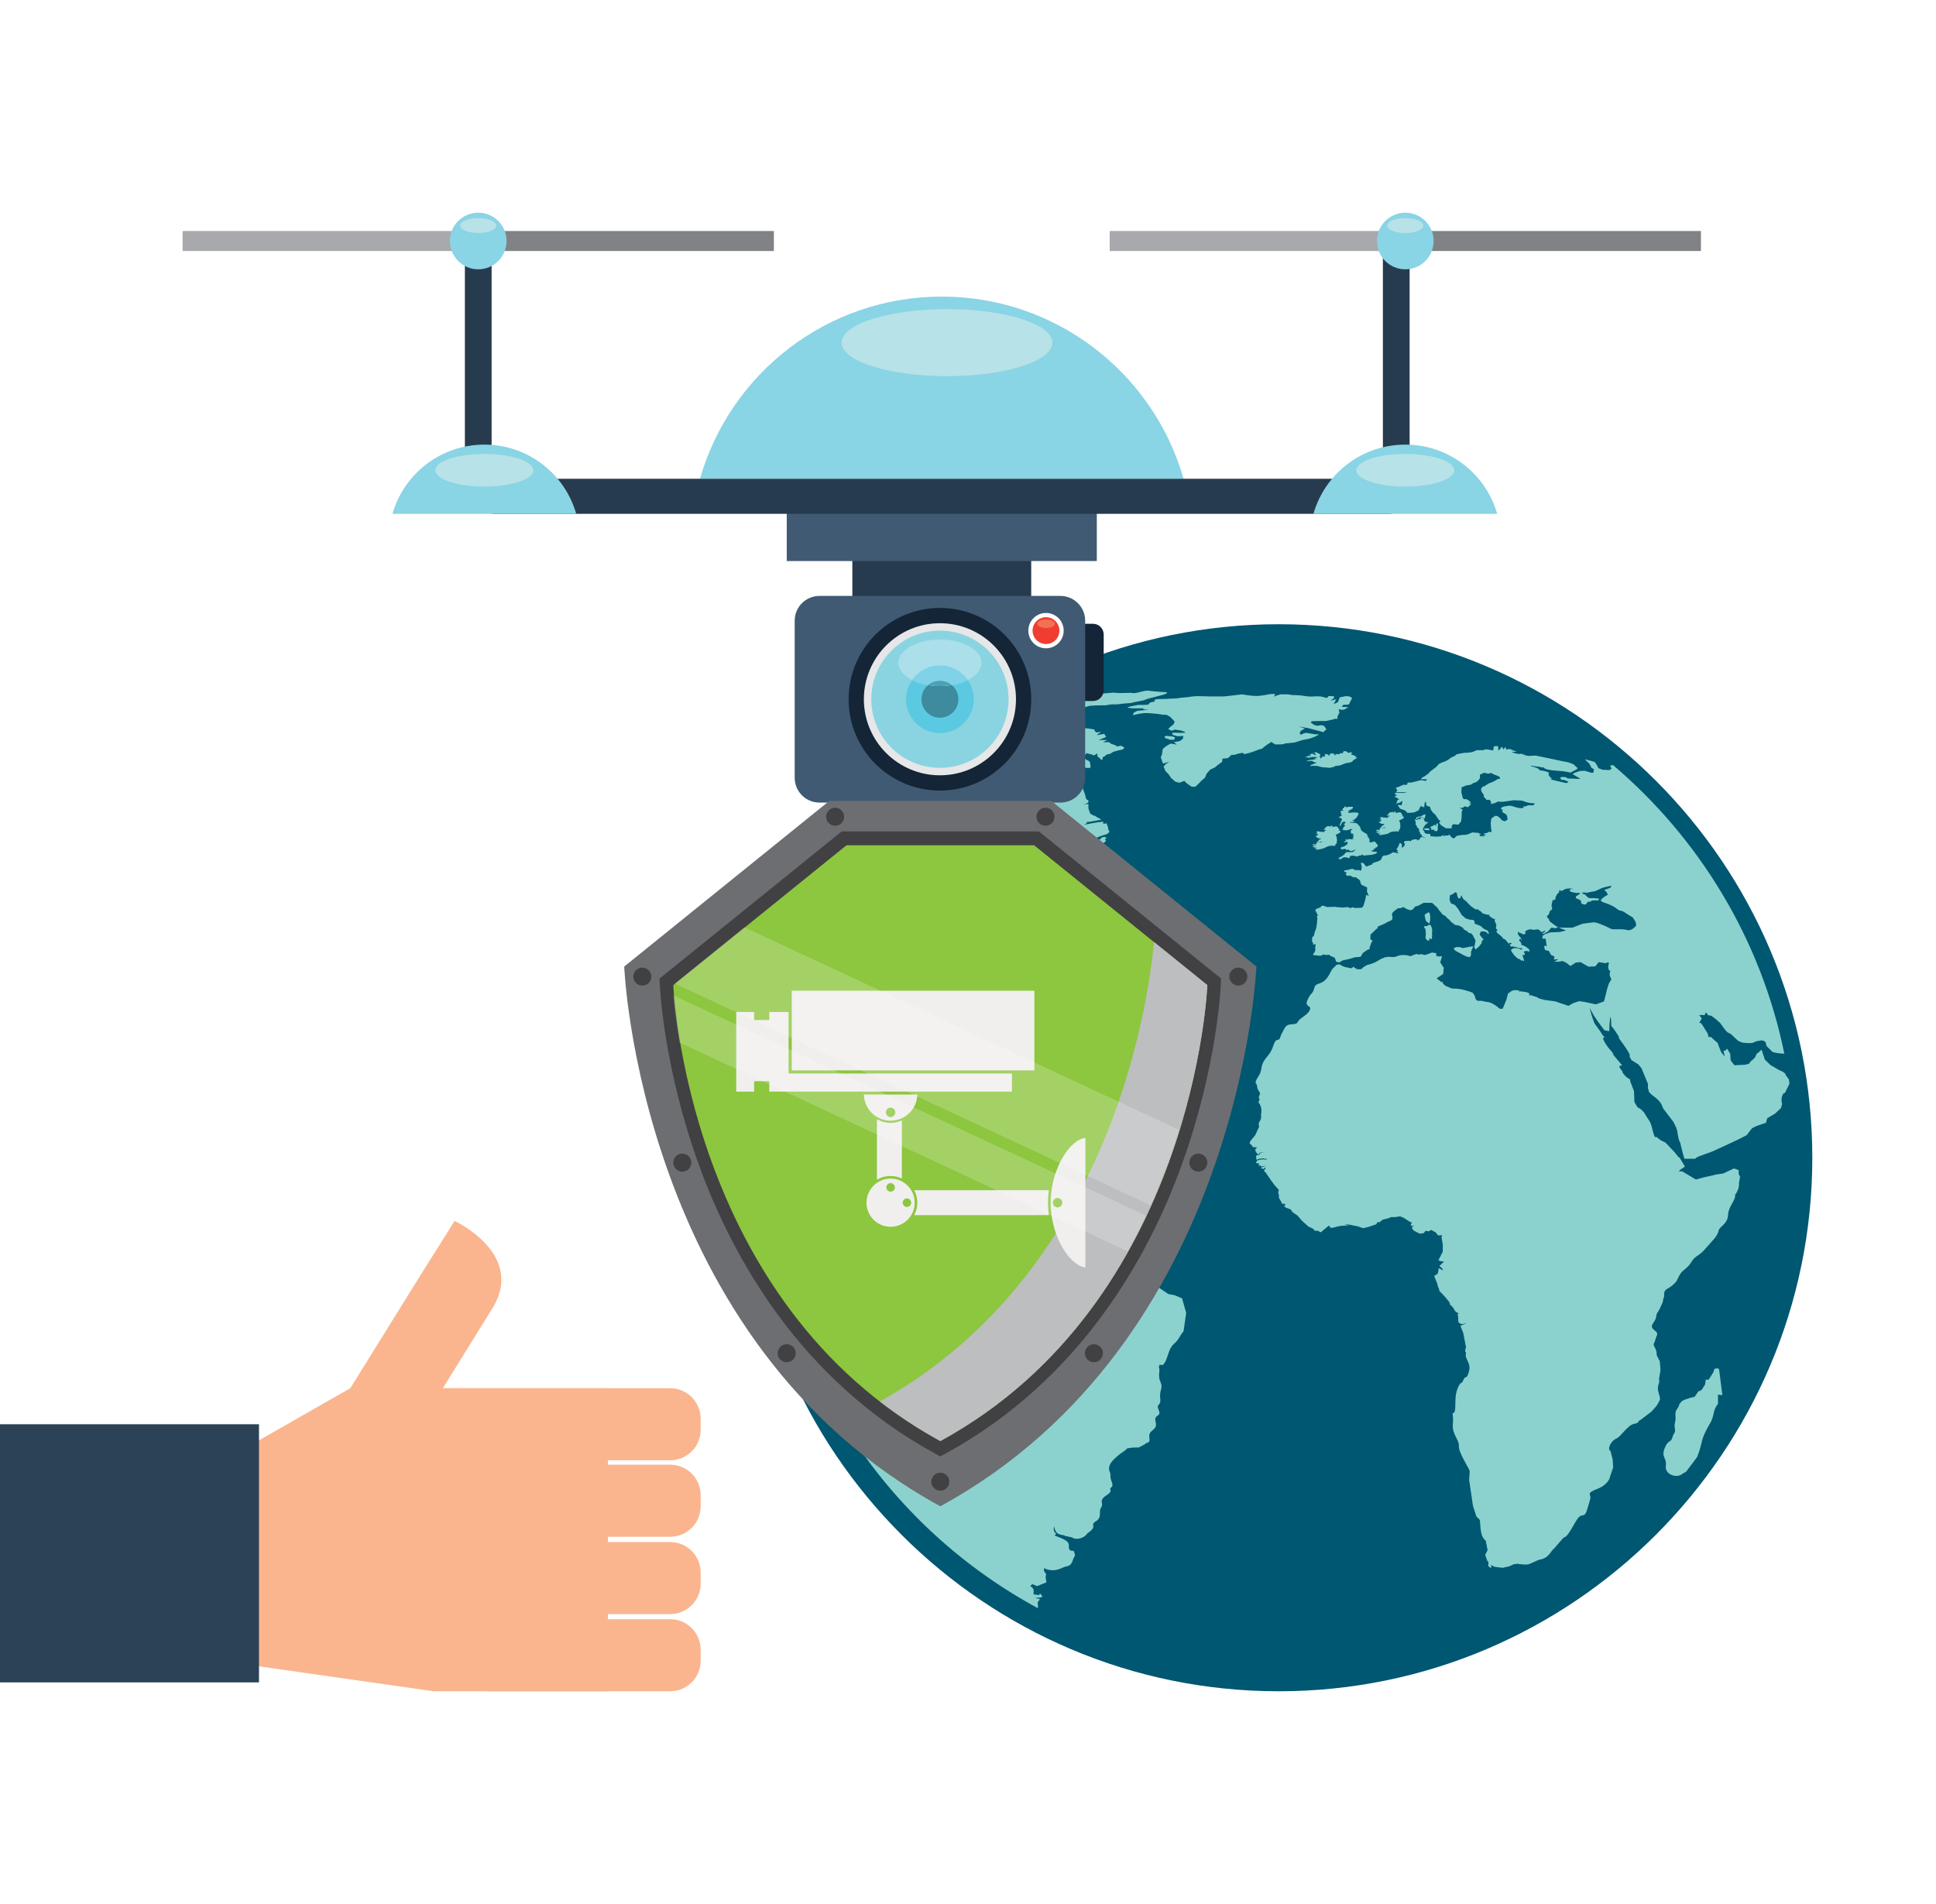 <?xml version="1.0" encoding="utf-8"?>
<!-- Generator: Adobe Illustrator 27.5.0, SVG Export Plug-In . SVG Version: 6.00 Build 0)  -->
<svg version="1.1" id="Capa_1" xmlns="http://www.w3.org/2000/svg" xmlns:xlink="http://www.w3.org/1999/xlink" x="0px" y="0px"
	 viewBox="0 0 425.197 418.215" style="enable-background:new 0 0 425.197 418.215;" xml:space="preserve">
<rect x="0" style="fill:#FFFFFF;" width="425.197" height="418.215"/>
<g>
	<g>
		<g>
			<g>
				<path style="fill:#005771;" d="M280.837,137.117c-64.616,0-117.19,52.572-117.19,117.188
					c0,64.621,52.574,117.192,117.19,117.192c64.623,0,117.194-52.571,117.194-117.192
					C398.031,189.689,345.461,137.117,280.837,137.117z"/>
				<g>
					<path style="fill:#8BD2CE;" d="M255.421,167.716l-0.487-1.382l0.263-0.603l0.067-0.52l0.113-0.703l0.701-0.584l0.976-0.584
						l0.758,0.092l0.638,0.135l-0.638-0.572l0.982-0.139l0.426-0.139l0.579-0.453l0.094-0.616l-1.23,0.083l-1.116-0.302
						l-0.136-0.448l0.654-0.043l0.385,0.01l0.771,0.033l1.11-0.033l-0.284-0.305l-0.306-0.021l-0.393-0.174l-0.439-0.058
						l-0.844-0.138l-0.714,0.251l-0.793-0.349l0.407-0.42l0.806-0.661l0.217-0.575l-0.44-0.48l-0.493-0.523l-0.836-0.482
						l-0.463-0.018l-0.491-0.012l-1.094-0.182l-1.301-0.112l-0.759-0.063h-0.714l-0.733,0.087l-0.596,0.088l-1.3,0.299l0.275-0.588
						c1.025-0.479,0.342-0.326,1.854-0.479c1.518-0.186,1.884-0.1,0.685-0.186c-1.213-0.066,0.164-0.39-0.627-0.254h-2.369
						c-0.45-0.197-1.698,0.034-0.406-0.411l1.814-0.347h0.615h0.656l0.783-0.037c0.732-0.252-0.075-0.39,1.138-0.621
						c1.158-0.207-0.478-0.474,1.199-0.619l1.517-0.033l1.434-0.072l1.027-0.04l1.071-0.159l0.903-0.074l0.738-0.077l0.768-0.121
						l1.083-0.076l1.035,0.026l0.914,0.014l0.76,0.036h1.042h1.659l0.755-0.036l1.469-0.165l2.237-0.262l0.846,0.137l0.922,0.125
						l0.7,0.055l0.787,0.036l0.542-0.036l1.065-0.138c1.555-0.333,2.754-0.421,2.296,0.054c-0.476,0.429-0.408,0.284,1.282-0.238
						h1.563l0.903,0.143l1.103,0.042l1.137,0.083l1.044,0.165l0.922,0.056l1.329-0.056l0.892,0.036l1.286,0.336l0.404-0.446
						l1.14,0.061l0.043,0.403l-0.794,0.558l1.272-0.297l-0.582,1.064l0.93-0.42l0.412-1.061l1.362-0.274l0.729,0.053l0.644,0.359
						l-0.378,0.709l-0.318,0.697l-0.598,0.075h-0.656l-0.342,0.5l0.732-0.021l0.744,0.072l-1.035,0.549l-0.682-0.021l-0.434-0.096
						l0.168,0.785l-0.427,0.775v0.535h-0.627l-0.148,0.102l-1.752,0.391h-0.745h-0.97l-1.474,0.051l-0.089,0.384l0.412,0.217
						l0.207,0.189l0.76,0.215l0.756-0.137l0.47,0.061l0.266,0.111l0.504,0.725l-0.691,0.621l-1.767-0.472l-1.701-0.444l-1.836-0.271
						l1.264,0.404l-0.914,0.507l-0.241,0.55l0.241,0.221l-0.241,0.166l1.32-0.518l2.165,0.352l0.52-0.025l0.242,0.074l-0.979,0.504
						l-1.174,0.412l-1.414,0.268l-1.359,0.425l-0.47,0.134l-1.247,0.133l-0.693,0.059l-0.601,0.193l-0.71,0.014l-0.892,0.037
						l-1.059-0.598l-0.177,0.276l-0.44,0.228l-0.691,0.506l-0.598,0.502l-0.793,0.213l-0.655,0.268l-1.275,0.441l-1.254,0.291
						l-0.181-0.308l-1.113,0.189l-0.828,0.274h-0.613l-0.789,0.713l-1.191,0.109l-0.081,0.717l-0.79,0.555l-0.828,0.678
						l-1.002,0.467l-0.753,0.855l-0.385,0.914l-0.733,0.62l-0.855,0.884l-0.539,0.484h-0.789l-0.591-0.387l-0.622-0.486
						l-0.397-0.421l-1.067,0.421l-0.887-0.223l-0.948-0.813l-0.596-0.873l-0.657-0.67l-0.418-1.016l0.538-0.555l0.758-0.473
						L255.421,167.716z"/>
					<polygon style="fill:#8BD2CE;" points="255.754,161.761 256.123,161.634 256.757,161.694 257.333,161.731 258.064,161.947 
						257.884,162.509 257.002,162.495 256.361,162.265 255.89,162.124 					"/>
					<polygon style="fill:#8BD2CE;" points="243.178,190.698 242.755,190.85 242.919,190.024 243.044,189.675 243.564,189.511 
						244.277,189.114 244.468,189.21 244.088,189.62 244.604,189.446 244.437,190.143 244.24,190.698 243.814,191.058 
						243.412,190.981 243.486,190.327 					"/>
					<polygon style="fill:#8BD2CE;" points="244.437,188.347 243.814,188.563 244.225,188.809 243.564,189.114 243.315,189.21 
						242.791,189.659 242.333,189.794 242.006,190.217 241.656,190.48 240.9,190.739 240.574,190.689 240.574,190.352 
						241.234,189.96 241.779,189.601 241.367,189.659 240.958,189.541 240.689,189.675 240.524,189.446 240.016,189.541 
						239.553,189.541 238.842,189.759 238.555,189.814 237.93,189.87 237.515,189.759 237.166,189.794 236.173,189.921 
						236.062,189.732 236.083,189.227 236.927,188.841 237.239,188.617 236.63,188.755 236.816,188.617 237.166,188.563 
						237.703,188.039 238.555,187.811 238.433,187.616 238.631,187.269 239.153,186.841 239.636,186.196 240.676,185.016 
						241.175,184.627 241.519,184.431 242.019,183.947 242.728,183.815 242.791,183.947 243.14,184.028 242.791,184.22 
						242.698,184.431 242.919,184.627 242.622,185.016 242.156,185.241 241.751,185.546 241.519,185.801 240.881,186.477 
						241.751,185.82 241.949,185.952 242.292,186.03 242.487,186.128 241.504,186.419 242.006,186.529 242.292,186.825 
						242.622,187.017 243.14,187.086 243.564,187.086 244.437,187.231 244.277,187.56 244.061,187.665 243.604,187.938 
						244.061,187.938 244.563,187.923 244.681,188.138 					"/>
					<path style="fill:#8BD2CE;" d="M244.486,165.14l-0.303,0.223l-0.5,0.251l-0.454,0.064l-0.311,0.165l-0.258,0.272l-0.116,0.017
						l-0.35,0.202l-0.116,0.643l-0.366-0.238l-0.243-0.26l-0.412-0.289l-0.1-0.711l-0.61,0.424h-0.198l-0.234-0.135l-0.763-0.189
						l-0.679-0.172l0.081,0.271l-0.483,0.226l-0.141,0.556l0.423,0.28l0.942,0.499l0.146,0.478l0.049,0.54v0.405l-0.887,0.023
						l-0.901-0.316l-1.844-0.053l0.957,0.631l0.887,0.486l0.27,0.331l0.037,0.49l-0.636-0.071l-0.617-0.021l-1.867-0.457
						l-0.693,0.06l-0.405,0.14l-1.448-0.121l-0.458-0.471l-0.866-0.162l-1.667-0.449l0.081-0.542l-0.99-0.374l0.415,0.607h-0.762
						l-0.573-0.053l-0.619,0.108l-0.289,0.269l-0.685,0.077l-0.619-0.27v-0.557l0.404-0.77l0.495-0.131l0.598-0.22l1.071-0.106
						h0.783l0.541-0.092l0.638-0.046l0.359-0.122l0.612-0.146l1.323,0.146l-1.036-0.748l1.104-0.487l1.348,0.291l0.242,0.442
						l-0.329,0.545l0.835-0.349l0.707-0.331l0.521-0.074l0.414-0.305l-0.676-0.581l-0.966,0.446l-1.491-0.189l0.939-0.604
						l1.234-0.322v-0.932l-0.682-0.354l-0.625-0.127h-0.304l-0.208,0.155l-0.429,0.192l0.252-0.541l-0.499-0.344l-0.216-0.141
						l-0.248-0.132l-0.391-0.218l-0.559-0.18l-0.422-0.129l-0.123,0.016l-1.037-0.342l-0.078,0.944l-0.651-0.092l-0.547-0.161
						l0.388,0.58l-0.981-0.48l-0.327,0.564l-0.401-0.141l-0.427-0.172h-0.313l-0.264-0.015l0.018-0.437l-0.662,0.353h-1.108
						l-0.949-0.052l-1.335,0.322c-1.108,0.297-2.501-0.889-1.194-1.025l0.352-0.745l1.376-0.87l0.989-0.426l2.275-0.297l0.2,0.559
						l-0.927,0.861l-0.193,1.019l1.527-0.926c-1.414-0.526,1.231-0.806,0.78-0.886l1.016-0.353l1.359-0.352l2.272-0.305l0.393,0.466
						l0.058,0.431l-0.201,0.65l0.948-0.326l0.366-0.082l0.499-0.197l0.552,0.148l0.143,0.279l0.823,0.449l-0.003-0.654l1.205-0.59
						l0.887,0.322l0.426,0.385l0.575,0.074l0.63,0.059l0.896,0.133l0.468,0.086l0.092,0.328l0.314,0.311l1.054-0.087l-0.906,0.637
						l0.192,0.036l1.404-0.264l0.463,0.65l-1.67,0.74l0.867-0.035h1.038l-0.902,0.448l0.498,0.044l0.622-0.044l0.322,0.116
						l0.157,0.16l0.169,0.118l0.376,0.118l0.322,0.098l0.23,0.128l0.388,0.228l0.765-0.183l0.844,0.425l-0.436,0.439l-0.534,0.099
						l-0.58,0.112l-0.5,0.164L244.486,165.14z"/>
					<path style="fill:#8BD2CE;" d="M224.729,165.302l-1.248,0.311l-0.736,0.064l-0.825,0.165l-0.572,0.135l-1.322-0.514
						l0.443,0.346v0.381l-0.585,0.074l-0.623-0.203h-1.192c-1.126,0.418,1.921,0.244-0.855,1.004
						c-1.663,0.422-1.126,0.576-2.279,0.449c-1.176-0.068-0.14-0.84-1.932-0.699c1.276,0.15,0.698,0.631,1.581,0.826l0.944,0.074
						l-0.083,0.334l-2.261,0.977l-0.557,0.055l-1.012-0.227l-0.887,0.5l-0.77-0.043c-0.406-0.074-1.051-0.162-2.421,0.043
						l0.684,0.291l1.659,0.118c0.183,0.282,0.199,0.614-1.17,0.49c-1.965-0.148,0.07,0.298-0.776,0.43
						c-1.543,0.291-1.136,0.652-1.735,0.698l-2.124,0.939c-0.139-0.008-0.201-0.008-0.224,0c3.235-3.076,6.63-5.977,10.21-8.652
						l0.954-0.445l-0.436,0.073c0.865-0.642,1.752-1.256,2.636-1.876l0.205,0.622l-0.479,0.081l-0.364-0.081l-0.412,0.886
						l0.425,0.838l1.545-0.502l0.805,0.674l-0.262,1.255c1.597-1.255,2.391-1.048,2.93-1.449l1.037-0.579l1.239-0.81l1.871,0.307
						l0.786,0.68l-0.892,0.328l-0.361,0.4C224.672,164.673,226.001,164.653,224.729,165.302z"/>
					<path style="fill:#8BD2CE;" d="M214.794,169.704l-1.003-0.059c0.121-0.154,0.35-0.371,1.826-0.657l1.049-1.147l1.35-0.775
						l0.455,0.173l0.004,0.403l0.863-0.154l0.913,0.516l0.492,0.535l0.415,0.488l0.191,0.347h-0.9l-0.671-0.224l-0.232-0.214
						l-0.354,0.011l-0.137-0.164l-0.53,0.047l-0.388,0.159l-1.081,0.444l-0.982,0.656l-1.199,0.199l0.106-0.374L214.794,169.704z"/>
					<polygon style="fill:#8BD2CE;" points="306.759,178.552 307.219,178.423 307.694,178.476 307.801,178.665 307.88,178.878 
						308.097,179.017 307.993,179.183 307.821,179.357 308.031,179.264 308.287,179.381 308.287,179.714 307.993,179.87 
						307.821,179.98 307.572,180.089 307.4,180.151 307.285,180.319 307.4,180.519 307.534,180.827 307.475,181.023 
						307.572,181.285 307.534,181.597 307.518,181.91 307.405,182.152 307.205,182.429 307.205,182.692 306.804,182.59 
						306.4,182.692 306.4,182.267 306.308,182.675 305.917,182.645 305.603,182.727 305.259,182.843 304.887,183.095 
						304.429,183.235 304.029,183.29 303.433,183.409 302.864,183.429 302.909,183.259 303.29,183.095 302.713,183.157 
						302.577,183.095 303.222,182.843 302.675,182.964 302.366,182.843 302.206,182.727 302.772,182.59 303.072,182.477 
						302.522,182.517 302.158,182.477 302.389,182.288 302.713,182.267 303.072,182.354 302.988,182.237 302.988,182.064 
						303.346,181.91 304.39,181.845 304.1,181.731 304.029,181.717 303.505,181.888 303.072,181.91 303.117,181.806 
						303.394,181.632 303.581,181.392 303.581,181.332 303.963,181.179 304.029,180.98 303.433,180.98 303.29,180.842 
						303.117,180.827 303.025,180.718 302.847,180.671 302.909,180.466 303.222,180.466 303.322,180.204 303.394,180.07 
						303.025,179.999 302.847,179.898 303.29,179.94 303.155,179.629 303.155,179.52 303.433,179.472 303.963,179.584 
						304.39,179.584 304.733,179.73 304.718,179.499 305.09,179.321 305.227,179.183 304.659,179.149 304.659,178.989 
						304.887,178.878 305.043,178.609 305.303,178.423 305.687,178.391 305.977,178.304 306.026,178.665 306.165,178.304 
						306.513,178.304 306.631,178.476 306.355,178.609 					"/>
					<polygon style="fill:#8BD2CE;" points="302.125,186.423 301.761,186.395 301.656,186.477 301.761,186.709 301.325,186.825 
						301.069,186.931 301.761,187.086 302.449,187.086 302.276,187.46 301.673,187.665 301.403,187.744 300.802,187.811 
						299.964,187.88 299.643,187.938 299.249,187.811 299.045,187.665 298.882,187.938 298.414,187.938 298.091,188.153 
						297.627,188.039 297.063,187.938 296.53,188.039 296.328,188.505 295.948,188.424 295.6,188.293 295.056,188.347 
						294.724,188.505 294.517,188.79 294.026,188.617 293.945,188.48 294.569,188.153 295.122,187.785 295.412,187.46 
						295.678,187.181 296.447,187.181 297.12,187.149 297.463,186.865 297.801,186.529 297.184,186.825 296.644,186.981 
						296.105,186.614 295.775,186.709 295.6,186.614 295.566,186.477 295.252,186.477 294.805,186.571 294.463,186.477 
						294.517,186.128 295.236,185.909 295.948,185.41 295.966,185.121 295.948,185.105 295.948,184.877 295.412,185.016 
						295.122,185.016 295.351,184.806 295.678,184.546 295.351,184.22 295.81,184.431 296.211,184.325 296.675,184.325 
						297.032,184.401 297.032,184.22 297.546,184.304 297.063,184.125 297.336,183.778 297.142,183.602 297.282,183.219 
						296.935,183.095 296.73,183.124 296.644,182.413 297.099,182.152 296.594,182.093 296.358,182.237 295.948,182.354 
						295.6,182.354 295.449,182.429 295.056,182.237 295.056,182.477 294.771,182.064 294.968,182.118 295.021,181.768 
						295.412,181.392 295.122,180.966 295.566,180.78 295.271,180.421 294.695,180.691 294.68,180.88 294.37,181.442 
						294.212,181.332 294.418,180.73 294.517,180.483 294.724,179.999 294.68,179.87 294.439,179.665 293.945,179.584 
						294.483,179.241 294.724,179.114 294.517,178.837 294.517,178.476 294.418,178.125 294.865,178.053 295.122,178.169 
						294.805,177.808 294.913,177.592 295.223,177.391 295.324,177.086 295.6,177.255 295.788,177.337 296.211,177.206 
						296.851,177.206 297.184,177.239 297.063,177.592 296.328,178.034 296.005,178.125 296.328,178.321 296.105,178.423 
						296.085,178.552 296.328,178.552 297.228,178.454 297.546,178.476 297.834,178.476 298.091,178.476 298.428,178.745 
						298.192,179.183 297.888,179.648 297.336,180.089 296.851,180.204 297.406,180.284 297.406,180.483 297.063,180.569 
						296.358,180.608 296.447,180.691 297.032,180.73 297.773,180.78 298.091,180.919 298.239,181.075 298.678,181.597 
						298.988,182.429 299.324,182.692 300.249,183.235 300.308,183.55 300.651,184.089 300.071,183.796 300.747,184.202 
						300.802,184.847 300.786,185.044 301.191,185.016 301.899,184.806 302.638,185.681 302.449,186.064 302.036,186.224 					"/>
					<polygon style="fill:#8BD2CE;" points="293.478,183.68 293.614,183.97 293.543,184.161 293.679,184.431 293.614,184.757 
						293.573,185.044 293.519,185.329 293.251,185.546 293.251,185.82 292.851,185.761 292.474,185.82 292.474,185.435 
						292.385,185.82 291.956,185.801 291.665,185.909 291.333,186.05 290.948,186.224 290.476,186.419 290.093,186.497 
						289.485,186.614 288.916,186.614 288.954,186.477 289.349,186.279 288.789,186.325 288.638,186.245 289.259,186.017 
						288.743,186.128 288.426,186.05 288.274,185.909 288.858,185.744 289.164,185.661 288.6,185.661 288.198,185.661 
						288.426,185.435 288.789,185.435 289.164,185.515 289.026,185.374 289.062,185.23 289.436,185.044 290.476,184.975 
						290.159,184.877 290.093,184.847 289.587,185.016 289.164,185.044 289.191,184.954 289.436,184.815 289.678,184.546 
						289.678,184.431 290.077,184.304 290.093,184.161 289.485,184.143 289.373,184.003 289.191,183.947 289.107,183.796 
						288.896,183.755 288.954,183.602 289.259,183.602 289.391,183.368 289.452,183.219 289.107,183.157 288.896,183.027 
						289.321,183.095 289.191,182.755 289.191,182.615 289.485,182.59 290.077,182.727 290.426,182.692 290.813,182.843 
						290.813,182.615 291.169,182.429 291.301,182.325 290.76,182.267 290.76,182.118 290.979,181.985 291.128,181.768 
						291.382,181.52 291.735,181.502 292.029,181.392 292.091,181.768 292.261,181.392 292.593,181.392 292.71,181.597 
						292.439,181.731 292.83,181.632 293.288,181.534 293.747,181.597 293.876,181.806 293.945,181.985 294.174,182.152 
						294.075,182.325 293.945,182.477 294.156,182.429 294.37,182.517 294.37,182.83 294.075,183.027 293.903,183.095 
						293.679,183.235 293.478,183.29 293.363,183.444 					"/>
					<polygon style="fill:#8BD2CE;" points="288.789,167.553 288.954,167.407 288.451,167.394 288.355,167.238 288.355,167.134 
						287.269,167.181 287.103,167.134 286.984,167.134 286.903,167.092 288.142,166.864 288.657,166.846 289.259,166.773 
						288.789,166.773 288.778,166.739 288.543,166.696 289.321,166.393 289.349,166.334 288.6,166.265 288.326,166.306 
						288.297,166.253 287.503,166.448 286.862,166.334 286.711,166.306 286.643,166.23 287.174,166.19 287.229,166.115 
						287.229,165.995 287.349,165.995 287.652,166.115 287.943,166.019 287.87,165.977 287.463,165.843 287.781,165.843 
						287.581,165.731 288.007,165.678 287.906,165.613 288.198,165.535 288.954,165.903 288.954,165.613 288.698,165.464 
						288.916,165.407 288.837,165.362 288.355,165.362 288.485,165.302 289.062,165.212 289.436,165.441 289.608,165.48 
						289.982,165.747 289.967,165.769 289.929,166.061 289.888,166.174 289.557,166.115 289.929,166.306 290.031,166.632 
						290.137,166.602 290.137,166.523 290.258,166.334 290.692,166.115 290.813,166.19 290.948,166.174 291.058,165.977 
						290.893,165.81 291.088,165.613 291.551,165.69 291.647,165.747 291.881,165.977 292.029,165.922 291.991,165.637 
						292.593,165.464 292.851,165.497 293,165.718 293.466,165.977 293.251,165.613 294.026,165.678 294.463,165.441 
						295.021,165.441 294.968,165.362 294.968,165.112 295.056,165.069 295.463,164.989 295.566,164.989 295.948,165.212 
						295.966,165.302 296.005,165.362 296.328,165.329 297.063,165.171 296.994,165.212 296.994,165.235 296.675,165.48 
						296.994,165.497 296.702,165.81 297.142,165.81 297.316,165.977 297.487,165.977 297.834,166.105 297.603,166.334 
						298.037,166.334 297.888,166.602 297.686,166.632 297.519,166.846 297.463,166.966 297.282,166.864 297.032,167.259 
						296.935,167.311 296.495,167.487 296.328,167.509 295.521,167.642 294.865,167.903 294.724,167.991 294.288,168.124 
						293.299,168.256 292.896,168.466 292.01,168.661 290.76,168.538 290.547,168.561 289.191,168.218 289.026,168.218 
						288.253,168.218 287.819,168.256 287.781,168.173 287.87,168.05 288.916,167.657 289.191,167.642 289.235,167.597 					"/>
					<path style="fill:#8BD2CE;" d="M231.244,153.414l0.581,0.069l1.101,0.191l-0.506,0.546l-0.924,0.189l-2.062,0.773l-1.643,0.081
						l-0.654,0.348l-0.672,0.106l-0.254,0.063c1.485-0.844,2.995-1.65,4.526-2.426L231.244,153.414z"/>
					<path style="fill:#8BD2CE;" d="M233.462,158.112l-1.194-0.234l-0.384,0.426l-0.545-0.052l-0.727-0.017l-1.755,0.058
						c-0.626-0.02-0.398,0.337-1.622,0.337l-0.216-0.209l0.116-0.186l-1.577,0.474l-0.949-0.253l-1.343,0.331
						c-1.347,0.157-1.238-0.552-0.733-0.71l0.018-0.167c0.463-0.28,0.92-0.548,1.389-0.822l-0.251,0.285l0.687,0.197l0.935,0.065
						l0.69-0.037l0.712-0.119l0.774-0.092l1.329-0.015l1.023,0.015l0.686-0.045l0.97-0.094l0.792-0.105l0.959-0.16l1.319,0.764
						L233.462,158.112z"/>
					<polygon style="fill:#8BD2CE;" points="235.264,158.913 234.063,159.132 232.806,159.46 232.419,158.944 232.823,158.456 
						234.297,158.421 					"/>
					<path style="fill:#8BD2CE;" d="M221.368,159.074l-1.55,0.815l-0.339-0.006c0.472-0.309,0.951-0.61,1.426-0.914L221.368,159.074
						z"/>
					<path style="fill:#8BD2CE;" d="M246.709,154.548l-1.24,0.159l-1.409,0.018l-1.17,0.187l-2.276,0.043l-0.579,0.036l-0.806,0.062
						l-0.387,0.132l-1.117,0.275l-0.022,0.476l-1.237,0.252l-1.383,0.527l-0.677-0.087l-0.66-0.06l-1.576-0.188l-1.299,0.422
						l-1.978-0.175h-0.905l-0.986,0.087l-0.195-0.434l1.653-0.288l0.613-0.412l1.798-0.073l1.548,0.19l-1.018-0.38l1.404-0.211
						l-0.752,0.103l-1.097,0.011l1.022-0.513c2.911-0.278,0.154-0.447,1.927-0.528l1.41-0.02l0.669,0.251l0.448-0.814l1.576-0.379
						l1.586-0.114l-0.314-0.102l-0.809,0.034l-1.176-0.034l-0.272,0.063h-0.324l-1.175,0.115l-1.054,0.074l-0.681,0.038l2.148-0.595
						l1.414-0.184l0.567,0.006l0.711,0.041l1.639-0.195h0.688l1.31-0.041l2.337-0.183l0.832,0.074l0.958,0.018l1.937-0.049
						c1.318,0.268,2.035-0.361,3.714-0.49l1.432,0.168l1.719,0.137c2.35-0.031,0.416,0.631-0.386,0.782l-2.856,0.745
						c-1.159,0.561-1.852,0.406-3.561,0.902L246.709,154.548z"/>
					<path style="fill:#8BD2CE;" d="M369.512,323.728c-1.176,1.055-3.863,0.235-3.659-1.688c0.273-1.911-1.016-1.784-0.291-3.825
						c0.8-2.08,1.348-1.214,1.721-2.413c0.313-1.228,0.765-0.883,0.548-2.083c-0.185-1.216,0.253-1.086,0.151-2.675
						c-0.151-1.563,0.595-1.396,0.839-2.599l0.563-0.684l0.525-0.273l1.347-0.46l0.94-0.214l0.852-1.26l0.135,0.055l0.577-0.35
						l0.729-1.156l0.142-1.084l0.429,0.073l0.259-0.122l0.973-1.53l0.282-0.806l0.812-0.065l0.184,0.302l0.708,5.586l-0.55-0.067
						l-0.419-0.053l0.021,1.991c-1.318,1.676-0.643,2.509-1.86,4.5c-1.266,2.16-1.616,3.307-1.826,4.369
						c-0.235,0.826-0.41,1.652-0.914,2.845c-0.8,1.096-1.614,2.181-2.458,3.264C369.919,323.505,369.643,323.616,369.512,323.728z"
						/>
					<path style="fill:#8BD2CE;" d="M391.886,231.45l-0.835-0.053l-1.117-0.152l-0.619-0.174l-1.178-1.149
						c-0.517-0.53,0.103-1.125-1.189-1.412l-1.262,0.218l-0.644,0.316l-0.657,0.087l-1.072-0.046l-0.658-0.075l-0.902-0.376
						l-1.051-0.97l-0.228-0.238l-0.348-0.306l-0.758-0.388l-0.599-0.675l-0.982-1.364l-1.132-0.99l-0.862-0.615l-0.605-0.066
						l-0.52-0.67l-0.282,0.625l-0.731-0.031l-0.439,0.031l0.528,0.727l-0.563,1.045c0.354-0.191,0.462-0.043,1.23,1.231
						c0.834,1.274,0.748,1.309,0.776,1.763l0.658,0.074l0.552,0.559l0.851,0.71l0.269,0.79l0.485,1.197l0.794,1.02l-0.293-1.371
						l0.266,0.141l0.559-0.507l0.679,1.123l0.059,1.171l0.061,0.236l0.092,0.215l0.709,0.881l1.321-0.053l0.493-0.041h0.331
						l0.386-0.049l0.228-0.07l0.232-0.056l0.221-0.076l0.384-0.536c1.569-1.099,0.82-1.409,1.579-1.845l0.789-0.685l0.299,0.907
						l0.432,1.292l1.211,1.158l1.882,1.109l0.685,0.296l0.343,0.211l0.336,0.288l0.162,0.385l0.643,0.872
						c0.049,0.31,0.08,0.64,0.129,0.965l-1.029,2.077c-0.291-0.326-1.005,1.082-0.585,2.321l-0.213,0.9l-1.325,1.253l-1.723,1.016
						l-0.289,1.013l-2.02,0.669l-1.037,0.521l-1.18,1.528l-1.603,0.816l-3.377,1.591l-2.617,1.197l-2.72,0.98l-0.695,0.326
						l-0.316,0.268h-2.339l-0.383-1.311l-0.525-2.154c0-0.365-0.287,0.187-0.679-2.678l-0.188-0.641l-0.638-1.314l-1.756-2.306
						c-1.086-1.081-0.216-1.65-2.789-3.489c-1.338-1.033-0.66-1.049-1.068-1.511l0.024-1.026l-1.43-3.479l-0.677-0.807l-1.507-0.949
						c-1.039-1.744,0.221-0.256-0.824-2.006c-1.471-2.397-2.175-2.803-1.926-3.119l-0.997-1.508l-0.698-0.91l-0.025-1.246
						l-0.202-0.819l-0.167,1.802l-0.051,1.445l-1.093-0.219l-1.341-1.815l-0.965-1.417l-0.937-1.686l0.509,1.823l0.566,1.576
						l1.196,1.658l0.628,0.984c0.992,0.977-0.378-0.014,0.266,1.224c1.221,2.214,1.845,2.131,2.13,3.169l1.617,1.909
						c0.794,0.791-1.035-0.188-0.068,1.125c0.94,1.248-0.02,0.261,0.674,1.132c1.07,1.304,1.515,0.809,1.407,1.51l0.844,2.195
						l0.092,2.406l0.7,1.173l0.467,0.229l0.285,0.195l0.677,0.693c1.044,1.882,1.369,1.731,1.806,3.656
						c0.455,1.958,0.74,1.912,0.863,1.672l0.995,0.783l1.032,0.504l1.967,2.079l0.86,1.065l0.285,0.179l1.152,1.939l-1.04,0.711
						l-0.305,0.331l0.886,0.016l-0.029,0.053l2.895,1.733l2.024-0.549l1.369-0.288l1.086-0.275l0.844-0.109l0.659-0.1l2.386-1.113
						l1.062,0.387c-0.282,1.211,0.674,1.674,0.237,1.547l-0.218,1.444l0.049,0.144l-0.158,0.891
						c-0.673,1.74-0.744,1.002-0.715,1.495c0.094,1.067-1.546,2.655-1.546,4.233c-0.073,2.1-1.884,2.559-2.086,3.521
						c-0.243,1.256-1.469,2.291-2.865,3.926c-1.375,1.685-2.252,1.473-3.143,3.005c-0.891,1.492-2.066,1.706-2.681,3.026
						c-0.596,1.297-0.665,1.297-0.987,1.617c-1.33,1.425-2.349,1.045-2.279,2.502c0,0.886-0.166,0.309-0.302,1.564l-0.657,1.502
						l-0.403,0.693c-0.693,0.869,0.035,0.869-1.01,2.412c-1.267,1.666,1.53,1.591,0.682,2.929l-0.42,1.311
						c-0.658,0.975,0.531,1.022,0.458,2.854l0.693,1.39l0.148,1.911l-0.321,1.924c0.29,1.057-0.604,1.385-0.094,3.047
						c0.501,1.654,0.415,1.313-0.426,2.852l-1.116,1.26l-2.6,1.977c-0.35-0.089,0,0.566-1.24,0.735
						c-1.408,0.255-2.876,2.774-3.873,3.22c-1.333,0.573-2.062,2.43-1.311,2.734l0.475,1.874l0.109,1.747l-0.666,1.963
						c0,0.301-0.5,1.854-2.782,2.732c-2.69,1.04-1.287,1.195-1.587,2.251c-0.938,3.107-0.846,3.509-1.917,3.632
						c-1.213,0.148-2.469,4.481-3.965,4.863l-2.069,2.381c-0.727,0.447-1.028,2.158-3.307,2.455l-1.665,0.736l-0.464,0.22
						l-0.711,0.11l-1.467-0.11l-0.453-0.089l-0.841,0.138l-1.019,0.473l-0.423,0.075l-0.924,0.219l-1.774-0.219l-0.786-0.4
						l0.07,0.655c-1.317-0.461-0.152-1-0.906-1.603l-0.448-1.274l0.525-1.041l-0.418-2.096c-1.541-1.1-1-4.388-1.392-4.664
						l-0.644-0.622l-0.766-2.386l-0.832-5.695l0.118-1.695c0.237-0.502-2.517-4.067-2.383-5.871
						c0.083-1.132-1.485-2.441-1.312-4.555c0.208-3.107-0.443-2.16,0.208-2.584c0.679-0.493-0.061-3.37,0.884-5.459
						c0.793-1.852,0.665-0.425,1.257-1.833c0.518-1.073,0.624,0.197,1.178-1.757c0.56-1.927-0.962-2.793-0.66-3.876
						c0.177-0.705-0.44,0.021,0.019-1.503l-0.612-3.141l-0.606-1.535l1.304-0.603l-0.442,0.082l-0.45,0.171l-0.707-0.253
						l-0.196-0.457v-0.74l-0.127-0.805l0.301-0.132l-0.301-0.1l-0.572-0.409c-0.736-1.537-1.29-1.289-1.081-1.477l-0.208-0.542
						l-0.913-1.102l-1.302-1.387l0.06-0.153l-0.375-0.888l-0.061-0.41l-0.704-1.744l0.781-0.509l0.252-1.232l0.857,0.52
						l-0.042-0.326l-0.672-0.672l0.996-0.949l-0.746-0.082l-0.49-0.209l0.577-1.139l0.377-0.741v-1.614l-0.185-1.038l-0.109-0.501
						l0.17-0.377l-0.037-0.046l-0.342-0.043v0.054l-0.509-0.011l-0.654-0.773l-0.226-0.053l-0.605-0.38l-0.661,0.322l-0.63-0.143
						l-0.364,0.509l-0.479,0.09l-0.246,0.022l-0.28-0.022l-1.223-0.631l-0.378-0.496l0.08-0.324l0.351-0.418l-0.521,0.293
						l-0.212-0.443l0.329-0.357l-0.393-0.123l-1.525-0.964l-0.705-0.291l-0.56,0.077l-0.649,0.094h-0.435l-0.063-0.039l-0.316,0.039
						l-0.525,0.24l-1.31,0.323l-0.751,0.609l-0.332-0.144l-0.29,0.535l-1.692,0.568l-1.204,0.303l-1.163-0.409l-1.045-0.202
						l-0.783-0.162l-0.453-0.055h-0.678l1.005,0.229h-0.327l-1.313,0.061c-1.805,0.235-2.35,0.94-2.737-0.073l-1.821,1.506
						l-0.686-0.359c-1.117,0.232-0.346-0.383-1.787-0.757l-0.501-0.378l-1.247-1.141l-0.856-1.023l-1.092-0.75l-0.47-0.635
						l-1.043-0.381l-0.381-0.371l0.341-0.246l-0.218-0.215h-0.067l-0.504-0.037l-0.21-0.488l-0.29-0.479l-0.253-0.527l0.15-0.217
						l-0.15-0.373l-0.07-0.394l0.127-0.536l-0.96-1.076l-0.697-0.945l-0.522-0.76l-0.686-1.005l-0.431-0.429l0.294-0.353l0.215-0.42
						l-0.738,0.42l-0.37-0.336l1.108-0.415l-1.239,0.195l0.13-0.309l-0.168,0.065l-0.426,0.034l0.213-0.441l-0.715-0.122
						l0.173-0.541l0.604-0.196l0.244-0.018l0.446-0.048l0.229-0.03l0.431,0.078l0.374-0.133l-0.456-0.057l-0.446-0.088l-0.304,0.027
						l-0.445,0.061h-0.235l-0.511,0.256l-0.122-0.771l0.191-0.275l0.402-0.027c0.574-0.242-0.402-0.314,1.205-0.626
						c-1.78,0.11-0.814,0.398-1.317,0.524l-0.54-0.605l-0.104-0.584l0.424-0.387l-0.55-0.047l-0.388-0.015l-0.254-0.407
						l-0.479-0.406l0.198-0.559l1.035-1.249l0.871-1.895c-0.402-1.146,0.536-1.102,0.421-2.341
						c-0.057-0.666,0.448-1.649-0.594-3.037l0.275-0.52l-0.202-0.486l0.309-0.918l-0.557-0.987L276,238.146l-0.201-0.132
						l-0.014-0.486c0.539-1.328,0.998-1.178,1.302-3.121c0.374-1.975,1.795-2.407,2.457-4.414c0.944-2.855,1.21-0.468,1.81-2.666
						l0.781-1.479c0.76-1.459,2.492-0.356,2.952-1.459c0.428-0.875,2.313-1.445,2.652-2.75c0.203-0.725-1.154-0.563-0.667-1.748
						c0.87-2.183,1.124-1.129,1.625-2.995c0.328-1.344,1.927-0.114,3.456-3.222c0.609-1.311,0.927-1.064,1.323-1.731l0.734-0.118
						l0.701,0.414l0.622,0.209l0.853,0.162l0.268,0.108l0.749-0.39l0.002,0.188l0.536,0.313l0.383,0.102l0.404-0.048l0.339-0.055
						l0.353-0.37l0.544-0.332l0.415-0.218l0.368-0.059l1.189-0.42l1.646-0.944c0.6-0.038,0.078-0.259,1.563-0.313l0.976,0.055
						l0.511-0.115l0.424-0.152l0.42-0.136l0.748-0.058l0.799,0.058l0.456,0.136l0.333,0.063l1.002-0.39l0.399-0.083l0.351,0.139
						l0.577-0.121l0.189,0.083l0.679,0.116l1.521-0.537l0.949,0.148l-0.082,0.545l0.463,0.163l0.826-0.042l-0.109,0.487
						l-0.264,0.835l0.773,1.232l-0.122,1.35l-1.449,0.943l1.062,0.837l0.294-0.064l0.023,0.387l0.643,0.537l1.375,0.55l1.012,0.025
						l1.012,0.138l0.867,0.213l0.909,0.271l0.705,0.264l0.488,0.682c0.171,1.184,0.695,1.141,1.163,1.096l0.607,0.045
						c0.554,0.305,1.188-0.045,2.546,0.828c1.405,0.889,0.818,0.956,1.815,0.86l0.841-2.047l0.312-1.262
						c0.641-0.381,0.731-0.873,2.01-0.737c1.23,0.135-0.192,0.176,0.678,0.289l0.126-0.064l1.281,0.201
						c1.48,0.463-0.259,0.779,1.035,0.678l0.601,0.209l0.537,0.155l0.617,0.352l1.244,0.319l2.29,0.306l1.227,0.436l0.712,0.226
						l0.909,0.32l1.083-0.613l1.249-0.412l0.544,0.064l0.613,0.083l1.928,0.42l0.653,0.121l1.746-0.645l0.374-1.385l0.278-1.193
						l0.407-1.309l0.572-0.977c-1.003-1.857,0.339-1.55-0.572-2.034l-0.137-0.671l0.165-0.973h-0.399l-0.288,0.165l-1.543-0.249
						l-0.758,0.926l-1.514,0.072l-1.724-0.998l-1.055,0.1l-1.159,0.76l-1.005-0.775l-0.739-0.32l-0.951,0.154l-0.863-0.038
						l0.93-0.502l-1.056,0.04l0.126-0.301l0.02-0.362l-0.724-0.319l-0.499-0.904l-0.813-0.181l-0.211-0.712l0.183-0.314l0.242,0.17
						l0.156-0.066l-0.116-0.594l-0.04-0.347l-0.099-0.642c-1.332,0-0.394,0.068-0.714-0.596l0.496-0.351l1.164-0.419l0.693-0.037
						l1.498-0.059l1.353-0.342l-1.659-0.643l1.407,0.036h1.645l2.196-0.857l1.47-0.2l1.108-0.134l0.682,0.152l0.744,0.266
						l1.305,0.542l0.91,0.468l0.427,0.119l1.783-0.014l0.956,0.066c0.639,0.199,1.376,0.406,2.435-0.89l-0.128-0.753l-0.61-0.991
						l-1.328-0.814c-1.517-1.1-1.361-0.428-1.998-0.969c-1.746-1.429-3.376-1.344-3.722-1.954l0.113-0.268l0.689-0.575l0.755-0.434
						l-0.281-0.566l-0.5-0.48l1.311-0.479c0.457-0.427,0.457-0.566-1.311-0.103l-0.43,0.139l-0.347,0.13l-0.442,0.218l-0.4,0.175
						l-0.488,0.201l-0.763,0.128l-0.685,0.153l-0.736,0.188l0.402-0.188h-0.495l-0.561,0.046l-0.071-0.046l0.304,0.267l0.45,0.175
						l0.773,0.737l0.62,0.059h0.664l1.024,0.105l-0.037,0.249l-0.221,0.17l-0.537-0.053l-0.757,0.053l-0.32,0.235l-0.437,0.039
						c-0.663,0.1-0.043,1.002-1.526,0.403l-0.176-0.73l-1.039-0.464l-0.025-0.382l0.948-0.597l-0.34-0.229l-0.447,0.09l-0.31-0.082
						l-0.66-0.127l-0.434-0.173l-0.133-0.027l0.159-0.376l-0.026-0.139l0.846,0.101l-0.737-0.217l-1.042,0.089l-1.062,0.529
						l-0.249-0.268l-0.176,0.139v0.342l-0.5,0.502l-0.171,0.398l-0.151,0.189l0.053,0.447l-0.277,0.121l-0.191,0.185l-0.188-0.268
						v0.268l-0.091,0.292l-0.133,0.549v0.493l0.133,0.488l-0.254,0.321l-0.218,0.089l-0.282,0.747l-0.068,0.205h-0.143l-0.232,0.365
						l0.159,0.195l0.338,0.431l0.069,0.226l0.084,0.178l1.242,0.95l0.552,0.293l-0.343,0.218l-0.325,0.032l-0.315-0.032
						l-0.364-0.114l-0.466,0.392l-0.316,0.459l-0.921,0.505h-0.444l0.682-0.505l-0.042-0.186l-0.775,0.379l-0.338-0.4l-0.409-0.252
						l-0.863,0.123l-0.52-0.081l-0.445-0.042l-0.542,0.191l-0.48,0.268l0.093,0.342l0.04,0.199l-0.302-0.02l0.018,0.181l-0.24-0.103
						l-0.185,0.094l-0.072-0.233l-0.526-0.118l-0.375-0.323v0.539l0.211,0.442l0.397,0.391l0.229,0.617l-0.135-0.08l-0.191-0.387
						l-0.212,0.249v0.325l0.193,0.1l0.209,0.331l0.057,0.416l0.62,0.23l0.461,0.274l0.598,0.461l0.117,0.564l-0.371-0.149
						l-0.448-0.038l-0.476,0.133l0.173,0.345l0.116,0.271l-0.392,0.206l-0.256-0.188l0.145,0.31l0.111,0.488l0.14,0.375l0.066,0.324
						l-0.428-0.225l-0.233,0.082l-0.293-0.318l-0.41-0.094l-0.76-0.67l-0.5-0.693l-0.254-0.414l0.052-0.249l0.53-0.306h0.253h0.449
						l0.38,0.1l0.262,0.082l0.491,0.205l-0.063-0.387h-0.538l-0.738-0.214l-0.403-0.077l-0.325-0.11l-0.297,0.11l-0.402-0.45
						l0.418-0.183l0.074-0.08l-0.207-0.148l-0.264,0.019l-0.177,0.171l-0.445-0.538l-0.328-0.389l-0.59-0.285v-0.155l-0.603-0.561
						l-0.539-0.38l-0.235-0.488l0.119-0.107h0.216l-0.408-0.441v-0.461l0.099-0.291l-0.202-0.493l-0.225-0.515l0.178-0.25
						l-0.394-0.125l-0.423-0.27l-0.593-0.42l0.234-0.141l-0.292-0.074l-0.436-0.023l-1.006-0.319l-0.104-0.242l-0.922-0.631
						l-0.2,0.06l-0.296-0.072l-0.849-0.584l-0.77-0.754l-0.198-0.252l-0.814-0.656l-0.378-0.804l-0.274,0.674h-0.418l-0.29-0.869
						v-0.271l-0.364-0.209l-0.523,0.402l-0.68,0.334v0.523l-0.065,0.337l0.259,0.808l0.965,0.441l0.699,0.879l0.767,1.303
						l0.855,0.727l0.802,0.265l0.957,0.114l0.203,0.352v0.42l1.348,0.537l0.659,0.6l0.848,0.393l0.297,0.527l-0.127,0.266
						l-0.574-0.555l-0.64-0.053h-0.397l-0.223,0.409l-0.073,0.293l0.194,0.298l0.424,0.486l0.271,0.399l-0.407,0.155l-0.064,0.554
						l-0.527,0.684l-0.78,0.707l-0.306-0.573l0.196-0.848l0.089-0.575l-0.595-1.145l-0.307-0.372l-0.62-0.181l-0.385-0.371
						l-0.605-0.327l-0.318-0.444l-0.827-0.445l-0.833-0.13l-0.922-0.709l-0.302-0.389l-0.512-0.396l-0.401-0.475l-0.533-0.254
						l-0.834-0.984l-0.376-0.557l-1.165-1.08l-1.834-0.018l-1.223,0.656v-0.221l-0.054,0.262l-0.523,0.09l-0.28,0.27l-0.321,0.408
						l-0.552,0.168l-0.575-0.168l-0.563-0.271l-0.34-0.251l-0.72,0.251h-0.479l-0.813,0.588l-0.41,0.399l-0.146,0.402l0.055,0.271
						l0.091,0.194l-0.069,0.648l-0.386,0.244l-0.771,0.342l-0.426,0.27l-1.604,0.691l-0.055,0.419l-0.246,0.082l-0.777,0.775
						l-0.504,0.463l-0.043,1.037l0.517,0.311l-0.239,0.322l-0.236,0.599l-0.111,0.375l-0.136,0.343l0.136,0.188l-0.504,0.146
						l-0.448,0.289l-0.649,0.477l-0.425,0.751l-0.532,0.115l-0.722,0.025l-0.901,0.278l-0.617,0.155l-1.219,0.274l-0.691,0.406
						h-0.348l-0.426-0.17l-0.1-0.436l-0.113-0.143l-0.067-0.295l-0.321-0.096l-0.692-0.325l-0.168-0.193l-0.851,0.058l-0.462-0.134
						l-0.467,0.27l-0.653,0.021l-0.399-0.099h-0.564l-0.188-0.191l0.343-0.465l0.218-0.486l-0.079-0.174l0.06-0.858l0.058-0.258
						l-0.599,0.064l0.032-0.41l-0.113-0.021l-0.132-0.391l0.056-0.8h0.076l0.326-0.408l0.099-0.553l0.347-0.919l0.19-1.088
						l0.024-0.619l0.062-0.388v-0.232l-0.13-0.355l0.245-0.182l-0.201-0.436l-0.128-0.289l-0.211-0.352v-0.217l0.54-0.311
						l0.493-0.137l0.164-0.114l0.035-0.199l0.442-0.104l0.191,0.059l0.751,0.245l1.288-0.044l0.321-0.031l0.325,0.075l1.483,0.114
						l0.639-0.074l0.518-0.04l0.446,0.251l0.464-0.193l0.692,0.155l0.617-0.043h0.48l0.19-0.015l0.403-0.261l0.423-1.326
						l0.259-1.276l0.567,0.298l-0.417-1.037l0.04-0.403v-0.458l-0.5-0.234l-0.762-0.357l-0.23-0.56l-0.028-0.236l-0.031-0.125
						l-0.27-0.252l-0.383-0.273l-0.31-0.206h-0.552l-0.59-0.346h-0.784l-0.31-0.368l0.275-0.187l-0.115-0.18l-0.408-0.139v-0.283
						l0.558-0.062l0.591-0.14l0.411-0.132l0.504,0.049l0.203,0.223l0.423-0.017l0.433,0.017l0.613,0.108v-0.297l0.08-0.427
						l-0.08-0.509l-0.13-0.456l0.297-0.03l0.383,0.148l0.261,0.4l0.272,0.293l0.348-0.136l0.696-0.257l0.236-0.055l0.052-0.246
						l0.428-0.213l0.59-0.162l0.811-0.361l0.162-0.306l0.132-0.351l0.302-0.329l0.655-0.058l0.661-0.215l0.833-0.484l0.378,0.128
						l0.448,0.041l0.35,0.051l-0.196-0.314l-0.246-0.105l0.343-0.141l-0.378-0.261l0.435-0.671l0.293-0.746l0.229,0.066l0.188,0.144
						l0.059,0.287l0.023,0.197l-0.114,0.27h0.309l0.255-0.27l0.152-0.246v-0.283l-0.217-0.375l0.307-0.215l0.494-0.035l0.66-0.02
						l-0.057,0.29l0.121-0.169l0.172-0.238l0.466-0.166l0.224-0.047h0.539l-0.02,0.191l0.18,0.098l0.035-0.213l0.307,0.056
						l0.136-0.325l0.29-0.346l0.505,0.132l0.479,0.23l-0.6-0.398l-0.285-0.099l0.019-0.271l-0.202-0.174l-0.286-0.111l0.186-0.16
						l-0.353-0.447l0.091-0.104l-0.091-0.391l-0.286-0.178l-0.126-0.248l-0.132-0.311l-0.207-0.21l0.089-0.357l-0.089-0.297
						l-0.121-0.51l0.43,0.159l0.264-0.013l0.081-0.327l0.207,0.14l0.136,0.219l0.207-0.46l0.256-0.045l0.371,0.286l0.171,0.449
						l0.097,0.146l0.76,0.205l-0.312,0.19l-0.345,0.292l-0.276,0.381l-0.191,0.311l-0.081,0.526l0.348,0.181l-0.076,0.093
						l0.151,0.34l0.447,0.173l0.336-0.014l0.394,0.075l0.051,0.474l0.509,0.022l0.596,0.064l0.498-0.023l0.646-0.04l0.633-0.319
						l0.199,0.075l-0.275,0.049l0.023,0.173l0.509-0.173l0.429,0.03l0.156-0.079l0.259-0.14l0.302,0.447l0.443,0.347l0.266,0.018
						l0.573-0.54l1.168-0.207h0.525l0.69-0.105l1.036-0.447l1.372,0.109l0.52,0.338l-0.041,0.105l-0.29-0.137l0.114,0.383
						l0.563,0.051l0.249-0.324l0.07,0.041l-0.245,0.369l0.175,0.018l0.209-0.325l0.387-0.103l-0.419-0.109l-0.155-0.102l0.209-0.13
						l0.454-0.043l0.618-0.34l0.109,0.168l0.337-0.085l-0.125-0.96l-0.062-1.038l0.152-0.945l0.791-0.58l0.5,0.037l0.559,0.406
						l0.487,0.557l0.653,0.2l0.577-0.405l-0.154-0.85l-0.348-0.404l-0.347-0.136l-0.482-0.484l0.334-0.091l-0.491-0.393l0.157-0.289
						l0.673-0.242l0.504-0.049l0.229-0.054l0.288-0.022h0.21l0.323,0.059l0.267,0.066l0.426,0.145l0.727,0.199l0.574,0.065
						l0.641-0.065l-0.092-0.446l0.229,0.141h0.229l0.291-0.141l0.421-0.136l1.002,0.041l0.37-0.439l-0.343-0.043l-0.49-0.013
						l-0.595-0.104l-0.503-0.138l-0.734-0.265l-0.386-0.061l-1.153-0.051l-0.4-0.021l-1.028,0.146l-0.502,0.078l-0.587,0.063
						l-0.337,0.057h-0.41l-0.648-0.057l-0.64,0.327l-0.484,0.125l-0.397,0.106l0.02-0.422l-0.299-0.527l-0.661,0.049l-0.183-0.219
						l-0.432-0.443l-0.07-0.518l-0.249-0.331l-0.207-0.34l-0.078-0.355l-0.049-0.197l0.198-0.316l0.147-0.137l0.21-0.141
						l0.259-0.031l0.235-0.178l0.303-0.195l0.235-0.166l0.272-0.133l0.369-0.125l0.377-0.158l0.593-0.302l0.531-0.349h0.481
						l-0.137-0.48l-1.445-0.597l-0.421-0.248l-0.321,0.15h-0.146l-0.404-0.011l-0.521-0.14l-0.329,0.018l-0.076,0.132l-0.17,0.052
						l-0.468,0.182l0.018,0.827l-0.632,0.696l-0.439,0.211l-0.426,0.141l-0.289,0.216l-0.287,0.142l-1.01,0.157l-0.302,0.134
						l-0.201,0.146l-0.307-0.012l-0.13,0.141l-0.077,1.115l0.366,1.361l0.454,0.171l0.181-0.13l0.75,0.447l0.385,0.481l-0.578,0.125
						l0.622,0.087l-0.622,0.611l-0.148,0.107l-0.591-0.213l-0.588,0.344h-0.569l0.626,0.408l-0.211,0.459v0.92l-0.127,1.18
						l-0.604,0.732l-1.048-0.114l-0.148,0.072l-0.257,0.253l-0.013,0.584h-0.517h-0.743l-1.062-0.663l-0.48-0.614l0.355-0.267
						l-0.452-0.405l-0.711-1.066l-0.09-0.055l-0.196-0.213l-0.213-0.135l-0.121-0.186l-0.362-0.537l-0.17-0.602l-0.412-0.096
						l-0.359-0.162l-0.157-0.945l-0.269,0.471l-0.059,0.863l-0.803-0.275l-0.431,0.932l-0.979,0.461l-1.083,0.098l-0.581-0.021
						l0.076-0.14l-0.494-0.397l-1.005-0.352l-0.541-0.77l0.517-0.058l0.347,0.099l0.21-1.002l-0.826,0.507l-0.248-0.025
						l-0.327,0.294l0.289-0.938l0.445-0.202l-0.211-0.011l-0.186-0.145l-0.107-0.115l-0.133-0.092l-0.097,0.029l-0.389-0.271
						l0.605-0.262l-0.491-0.193l0.085-0.313l0.528-0.015l0.566,0.015h0.369h0.531l0.547-0.206l-0.706,0.069l-0.453-0.023h-0.323
						h-0.579l-0.36,0.071l0.32-0.505l-0.367-0.518l0.599-0.197l1.111-0.486l0.775,0.021l0.16-0.504h0.749l0.949-0.213l0.784-0.215
						l0.407-0.088l0.48,0.056l0.624,0.114l0.228-0.382l-1.332,0.013l0.268-0.347l0.695-0.401l0.633-0.469l0.599-0.611l0.875-0.639
						l0.421-0.348l0.444-0.527l0.638-0.326l0.809-0.276l0.654-0.374l0.65-0.472l0.752-0.331l0.44-0.384l1.41-0.271l0.386-0.045
						l0.49-0.017l0.513-0.044l0.564-0.09l0.42-0.143l0.29-0.148l0.393-0.123l0.4-0.005l0.445,0.005h0.498l0.564-0.207l0.632,0.082
						l0.98,0.191l0.196-0.926l0.596-0.045l0.337,0.045v0.516l0.048,0.467l0.797-0.913l0.291,0.646l0.437-0.584l0.224,0.584
						l0.526-0.117l0.44,0.055l0.275,0.161l1.046,0.345l-1.204,0.097l1.047,0.342l0.717,0.102l0.308-0.058l1.104,0.111l-0.812,0.041
						l1.192,0.287l0.531,0.043l0.27-0.043l0.991-0.041l1.397,0.287l1.494,0.309l1.39,0.291l1.496,0.332l1.34,0.25l0.774,0.27
						l0.457,0.206l0.827,0.778l-0.081,0.246l-1.44,0.758c-0.205,0.06-0.424-0.252-3.163-0.41c-3.513-0.236-2.486-1.038-2.992-0.7
						l-0.692-0.146l-0.257-0.056l-0.28-0.023l-0.334-0.029l-0.537-0.083l-0.347-0.083l-0.151,0.096l1.289,0.393l0.326,0.168
						l0.447,0.408l0.673,0.074l0.609,0.152l0.485,0.164l0.161,0.136l-0.068,0.397l0.255,0.447l0.358,0.355
						c0.487,0.318-0.909,0.114,0.344,0.372l1.135,0.279l1.85,0.407l0.464-0.265l-0.852-0.405c-1.371-0.07-0.566-0.225-1.018-0.423
						l0.208-0.246h0.386l0.596,0.021l0.34,0.173l0.068,0.128l1.314,0.033l0.697,0.051h0.591h0.308l-1.771-1.043l0.579-0.342
						l1.081-0.35l1.097-0.043l0.251,0.102l0.952,0.291l0.091,0.06l0.537-0.038l0.091-0.779l-0.497-0.262l-0.478-0.9l-0.983-0.969
						c0.072-0.043,0.773,0.208,2.058,0.533l0.383,0.403l0.257,0.466l0.267,0.524l0.956,0.365h0.626l0.267,0.042h0.369h0.28
						l0.202-0.161l0.191-0.195l-0.252-0.401v-0.289l0.252,0.021l0.313-0.061C373.168,184.114,386.748,206.258,391.886,231.45z"/>
					<polygon style="fill:#8BD2CE;" points="313.009,203.403 313.427,203.423 313.779,203.145 314.159,203.155 314.397,203.627 
						314.556,204.196 314.52,204.716 314.52,205.23 314.52,205.638 314.461,206.311 313.929,206.086 313.914,206.589 
						313.479,206.589 313.084,206.104 313.15,205.122 313.125,204.716 313.057,204.064 312.78,203.709 312.857,203.403 					"/>
					<polygon style="fill:#8BD2CE;" points="312.895,201.148 312.931,200.877 313.239,200.685 313.779,200.366 313.971,200.572 
						314.108,201.148 314.108,202.122 313.914,202.89 313.515,202.575 313.225,202.349 313.125,202.122 312.99,201.613 					"/>
					<polygon style="fill:#8BD2CE;" points="319.221,208.329 319.814,208.032 320.682,208.047 321.224,208.244 321.92,208.14 
						322.687,207.97 323.25,207.894 323.592,207.894 323.212,208.682 323.072,209.168 323.072,209.824 322.781,210.253 
						322.027,210.086 321.224,209.689 320.397,209.23 319.678,208.862 					"/>
					<polygon style="fill:#8BD2CE;" points="310.982,179.714 311.213,179.472 311.564,179.357 311.958,179.381 312.589,178.989 
						313.057,178.854 313.057,179.168 312.931,179.629 312.78,179.847 312.291,179.472 311.927,179.584 311.427,179.584 
						311.193,179.999 					"/>
					<polygon style="fill:#8BD2CE;" points="313.878,181.985 313.929,182.371 313.165,182.325 312.78,182.176 312.72,181.985 
						313.125,181.948 313.591,181.948 					"/>
					<polygon style="fill:#8BD2CE;" points="315.397,181.111 315.323,181.039 315.761,180.842 315.86,181.179 315.745,181.62 
						315.788,182.118 315.628,182.59 314.92,182.477 315.092,182.267 314.375,182.249 314.159,181.62 314.747,181.392 
						314.882,181.204 315.168,181.204 315.397,181.364 315.628,181.332 					"/>
					<path style="fill:#8BD2CE;" d="M203.816,172.351c-0.01,0.068,0.062,0.24-0.566,0.547
						C203.441,172.716,203.63,172.537,203.816,172.351z"/>
					<path style="fill:#8BD2CE;" d="M200.123,176.027l0.176,0.175l0.937-0.33l0.465,0.671v0.964l-0.743,0.329l-0.639,0.333
						l0.427-0.135h0.389l2.384-0.227l2.216,0.857l0.269,0.309l0.492,0.141l1.173,0.616l1.111,0.181l1.178,0.068l0.612,0.091
						l0.061,0.334l-0.331,0.831l-0.343,0.207l-0.214,0.06l-1.034-0.06l1.199,0.676l-0.787,0.574
						c1.587,0.215,0.514,1.396,0.972,1.611l-0.696,0.671l0.904-0.429l0.331,0.408v0.48l0.332,0.039l0.209-0.118l1.029-0.509
						l0.768,0.954l0.309-0.571l-0.426-0.684c0.056-0.403,1.501,0,1.501-1.256l0.217-0.849c0.115-1.206-0.039-1.156-0.139-1.109
						l-0.132-0.153l-0.273-0.535c0.199-0.258,3.247-0.125,5.432-2.299c2.728-2.718-0.458-2.881,0.216-3.299
						c0.352-0.236-0.59-0.387,1.069-0.871l0.866-0.425l0.532-0.884c1.436-0.844-0.665-0.123,0.637-1.007l1.142-1.835l2.795,0.264
						l1.406-0.047l1.833,0.424l0.661,0.887l0.537,0.084l0.345-0.084v0.561l0.889-0.18l-0.56,0.523
						c-1.348,0.287,0.999,0.607-1.105,0.907l0.62,0.153l-1.388,1.293l1.272,0.252l-1.026,0.152l-0.709,0.586l0.593,0.453l2.119-0.83
						l0.183,0.252l0.221,0.125l1.531-1.234l0.304,0.17l0.105,0.293l0.822-0.816l0.619-0.996l1.202-0.814l0.591,0.662l0.194,0.591
						l0.292,0.753l0.29,1.14c0.984,0.364,0.483,1.058-0.852,1.196l1.335-0.139v0.987l0.404,1.134l0.266,0.152l0.327,0.216
						l0.39,0.089l0.213,0.139l0.32,0.199l0.37,0.193l0.582,0.33l-2.614,0.475c-1.452,0,0.257,0.09-1.286,0.66l2.765-0.508
						l1.518-0.188v0.496l0.722-0.138l0.301,0.755l0.097,0.556c-0.398,0.047,1.025,0.438-0.494,1.138l-0.912,0.26l-1.049,0.397
						l-0.923,0.539l-0.019,0.081l-0.633,0.279l-0.154,0.197c0,0-0.122-0.105-1.504,0.43c-1.259,0.479-1.391,0.399-1.608,0.303
						l-1.292,0.044h-0.908c-0.245-0.06-0.699-0.159-2.515,0c-2.666,0.244-3.35,0.376-3.321,0.794l-1.598,0.654l-1.24,0.517
						l-0.723,0.401l-3.421,2.123l-1.385,1.073l1.635-0.918c1.037-0.732,5.135-2.426,6.62-2.68c1.54-0.245,2.323,0.12,2.219,0.425
						l-0.297,0.057l0.176,0.351l-1.387,0.522l-0.712,0.2l-0.752,0.201l0.617,0.118h0.768l-0.848,0.887l0.908,1.551l1.421,0.624
						l0.988,0.19l0.463-0.033l0.291,0.057l0.426,0.127l-0.849,0.715l-1.8,0.699l-0.308,0.1l-0.558,0.118l-1.181,0.309l-0.519,0.559
						l-1.451,0.671l-0.343,0.351l-0.321-0.62l1.114-1.525l1.754-0.514l0.178-0.029l1.402-0.267h-1.402l-0.731,0.063l-0.523,0.086
						l0.579-1.056l-1.015,0.97l-1.2,0.246l-0.406,0.171l-1.744,1.023l-1.131,0.255l-0.276,0.096l-0.173-0.176l-0.691,0.656
						l-0.447,0.081l-1.67,0.819l-0.889,0.908l-0.326,1.162l0.431,0.17l-0.105,0.426l-1.288-0.041l-1.119,0.588
						c-0.633-0.246,0.03,0.098-1.156,0.143c-1.189,0.063-1.179,0.715-1.717,0.828l-0.386,0.309l-0.189,0.59l-0.815,0.648
						l-0.789-0.124l0.44,0.524l-0.405,0.122l-0.269,0.14l-0.836,0.699l-0.475,0.221l-0.575-0.89l0.233,0.622l0.284,0.595
						l-0.326,0.755l-0.057,0.307l-0.273,0.476l0.329-0.783l0.042-0.118l-1.176,1.604l0.062-0.484l-0.142-0.94l-0.058-0.718
						l0.266-0.618l-0.512,0.055l-0.545,0.775l-0.354,0.34l0.545,0.869l-0.213-0.031l-0.385-0.059l0.211,0.783l0.387,1.18
						l-0.191,1.25h-0.407l-0.601-0.146l0.297,0.381l0.357,0.1l0.084-0.051l0.075,0.475l-0.968,0.12l-0.169,0.375l0.099,0.184h0.133
						l-0.935,0.724l-1.316,0.736l-0.719,0.476l-0.828,0.51l-1.378,0.688l-0.834,0.808l-1.047,0.441l-0.094-0.072l-0.753,0.201
						l-0.08,0.034l-0.111,0.602l-0.689,0.614c-1.813,2.229-1.123,2.168-1.473,2.578l0.044,2.582l0.134,0.349l0.016,0.141
						l0.083,1.758l-0.14-0.523l-0.153-0.252l0.482,1.891l-0.496,2.166l-0.242,0.783l-0.519,0.15l-0.201,0.137l-0.34,0.043
						l-0.679-0.088l0.147-0.211l0.365-0.308l-0.512-0.558l-0.604-0.887l0.032-0.846l-0.26-0.168
						c-0.646-1.477,0.015-1.331-0.259-1.758l0.612-2.247l-0.722-0.899l-1.229-0.266l-0.922,0.266l-0.283,0.014l-0.369-0.129
						c0.369-0.15-0.13-0.234-1.595-0.621c-1.452-0.33,0.986-0.284,0.65-0.389l-1.364,0.119l-1.371-0.037l-0.621,0.38l-0.425-0.476
						l-0.108,0.476l-0.651,0.201h-0.444l-0.949-0.071l-0.543,0.046l0.825,0.792l0.314,0.459l0.126,0.512l-0.646-0.158l-0.233,0.073
						l-0.445-0.053l-1.391-0.353l-0.097-0.047l-0.248-0.146l-0.73,0.076l-0.926-0.209l-1.873,0.116l-1.137,0.615l0.366-0.823
						l-0.688,0.75l-0.471,0.558l-0.929,0.521C178.391,204.769,187.739,188.935,200.123,176.027z"/>
					<polygon style="fill:#8BD2CE;" points="234.297,192.07 234.297,192.474 233.612,192.685 232.946,192.84 232.464,192.799 
						232.668,192.097 233.792,191.274 233.906,191.45 233.746,191.971 					"/>
					<polygon style="fill:#8BD2CE;" points="231.098,192.28 230.72,192.241 230.613,192.149 230.259,192.097 230.008,192.16 
						229.577,192.028 229.434,191.888 229.217,191.784 229.145,191.624 228.949,191.543 229.217,191.121 229.864,191.543 
						230.16,191.605 230.957,191.661 231.517,191.702 231.071,191.971 					"/>
					<polygon style="fill:#8BD2CE;" points="211.87,240.204 212.234,239.993 213.413,240.092 213.818,240.092 214.105,240.092 
						214.105,240.435 213.758,240.759 213.183,240.759 212.442,240.819 211.905,240.819 211.985,240.385 					"/>
					<polygon style="fill:#8BD2CE;" points="204.708,240.495 204.293,240.34 203.173,240.401 202.31,240.241 201.744,240.427 
						201.491,240.427 200.958,240.155 200.898,239.804 201.477,239.605 202.092,239.673 202.669,239.605 203.302,239.476 
						203.949,239.456 203.485,239.127 203.242,238.698 203.25,238.302 203.242,238.015 202.821,237.744 202.636,237.348 
						203.25,237.271 203.714,237.271 204.273,237.427 204.617,237.354 205.081,237.354 205.314,237.271 205.792,237.189 
						206.24,237.144 206.919,237.348 207.256,237.61 207.881,237.62 207.978,238.015 208.779,238.067 208.574,238.278 
						207.897,238.392 208.366,238.495 209.464,238.8 210.301,239.418 209.958,240.023 209.669,240.155 209.316,240.34 
						208.646,239.804 208.018,239.993 207.47,239.993 206.966,240.23 206.686,240.092 206.27,240.241 206.078,240.618 
						205.636,240.96 205.191,241.073 204.708,241.073 204.77,240.703 					"/>
					<polygon style="fill:#8BD2CE;" points="197.457,237.477 196.693,237.61 196.426,237.348 196.965,237.023 197.457,236.747 
						197.471,236.515 197.309,236.2 196.858,236.159 196.426,236.084 195.873,235.89 195.639,235.527 195.582,234.886 
						195.369,234.638 195.191,234.571 194.623,234.551 193.689,234.13 193.046,233.837 192.84,233.476 192.413,233.476 
						191.226,233.523 190.488,233.268 190.176,233.136 190.734,233.034 191.248,232.924 191.154,232.71 189.357,232.61 
						189.019,232.884 188.555,233.204 187.901,233.308 187.558,233.523 187.35,233.793 186.938,233.96 186.745,233.848 
						186.284,234.056 185.919,233.886 186.527,233.635 186.954,233.439 186.693,233.099 187.038,232.532 187.35,232.326 
						188.555,231.921 189.234,231.666 190.021,231.666 190.241,231.575 191.534,231.611 192.351,231.819 192.739,231.863 
						193.451,232.049 193.857,232.326 194.466,232.688 195.118,233.034 195.846,233.577 196.372,233.754 196.574,233.635 
						196.965,233.98 196.898,234.148 197.235,234.13 198.333,234.733 199.033,235.036 199.456,235.036 200.085,235.118 
						199.975,235.527 199.685,235.831 199.955,235.948 200.319,236.005 200.711,236.005 201.204,236.2 201.491,236.351 
						202.011,236.645 201.94,236.888 201.204,237.023 200.489,237.271 200.085,237.354 199.233,237.271 198.915,237.348 
						198.312,237.409 					"/>
					<polygon style="fill:#8BD2CE;" points="198.062,240.868 197.66,241.054 196.898,241.073 196.658,241.073 196.405,241.196 
						196.256,241.269 196.191,241.399 195.656,241.054 195.248,240.638 194.825,240.287 194.555,239.979 195.248,239.821 
						195.386,239.821 196.002,239.821 196.851,240.07 197.52,240.495 					"/>
					<polygon style="fill:#8BD2CE;" points="188.596,234.362 188.532,234.253 188.827,234.056 189.155,234.13 189.224,234.148 
						189.224,234.282 189.357,234.407 189.319,234.517 189.284,234.694 188.754,234.836 188.445,234.571 188.407,234.571 
						188.407,234.551 188.445,234.571 188.611,234.622 188.687,234.502 					"/>
					<path style="fill:#8BD2CE;" d="M168.669,254.018c0-4.583,0.31-9.093,0.851-13.539l0.034,0.017l1.389,0.143l2.012-0.614
						l1.458-0.419h0.376l0.234,0.132l0.694-0.72l0.818-1.308l0.208-1.704l2.461-1.014l0.752-0.088l1.143-0.067l0.693-0.064
						l0.402,0.193l0.333,0.291l0.206,0.271l-0.749,1.249l-0.691,0.933v0.147l-0.036,0.535l-0.989,1.993l-0.39,1.081l-0.076-1.336
						l-0.441,0.629l-0.079,1.594l-0.753,1.653l-0.651,0.919l0.078,0.097l0.424,0.095h0.803l0.695-0.105l1.583-0.061l1.621-0.025
						h0.185h0.146h0.209l0.885,0.155l-0.113,0.308l-0.2,0.105l0.655,0.183l0.297-0.055l0.29-0.027l0.848,0.818l-0.237,0.653
						l-0.418,1.323l-0.107,1.031l-0.128,1.182l-0.305,0.465l0.134,0.236l-0.076,0.457v0.479l-0.129,0.768v1.438l0.183,0.491
						l0.975,1.677l0.519,0.434l0.017,0.234l0.035,0.426l0.208-0.339l0.563,0.505h1.567l1.234-0.426l0.124,0.342l-0.105,0.212
						l0.461-0.167l-0.063-0.328l0.42-0.68l0.858-0.02l0.31,0.096l0.723,0.379l0.405,0.492l0.731,0.621l1.125,1.123l-0.189-0.336
						l0.251-0.182l-0.35-0.475l0.827-0.811l0.79-0.523h0.126l0.203-0.884l0.215-1.224l1.233-0.992
						c1.307-0.459-0.122,0.35,0.693,0.381l0.908-0.985c0.594,0.021,0.553-0.142,1.997-0.857c1.529-0.718,0.156-0.988,0.893-0.988
						l0.923-0.157l0.121,0.958l-0.431,0.433l0.256,1.217l-0.1,0.402l-0.066,0.313l-1.059,1.234l0.752,0.957l1.197-0.036
						l-0.281-1.457l-0.212-0.483l0.329-0.855l1.359-0.82l0.622-0.424l0.288-0.163l-0.363-0.129l-0.395-0.427l0.872,0.154
						l0.819,0.602l0.57,0.108l0.26,0.067l0.496,0.805c-0.406,0.193,0.179,0.705,1.481,0.506c1.372-0.134,2.611-0.004,2.301,0.295
						c-0.202,0.344,0.311,0.642,1.887,0.455c1.541-0.174,0.402-0.635,1.541-0.75c-1.332-0.18-0.628-0.329,0.188-0.197l0.682-0.018
						l0.658-0.045l0.924,0.08l0.154,0.023l-1.428,0.245l-0.196,0.189l0.773,1.131l1.065,0.33l0.981,1.185l0.244,0.339l0.268,0.275
						l-0.765,0.48l0.946,0.131l0.801,0.501l1.916,0.882l0.517,1.86l0.946,0.181l0.813,0.877l-0.387,1.567l0.714-0.799h1.065
						l0.927,0.124l0.582-0.052l0.275,0.052l0.617-0.124l0.317-0.076l1.288,0.456l0.577,0.102l1.29,0.778l0.337,0.157l0.261,0.233
						l0.517,0.553l0.467,0.864l0.677,0.528l0.285,0.191l0.065,0.276l1.198,3.649l0.395,1.615l-1.057,1.364l-0.838,2.136
						l-0.765,1.048l0.834,1.325l-0.194-1.115l1.277-1.176l0.328-1.344l0.906-0.436l0.784,0.061l1.831,0.389l-0.639,1.273
						l-0.453,1.118l-0.584,0.145l-0.752,0.241l-0.537,0.117l-0.854,0.15l0.565,0.084l0.968-0.025c1.194-0.712-0.272,0.235,0.71,1.38
						c-0.327-1.38,0.429-1.807,0.828-1.726c0.407,0.02-0.087-1.223,1.392-1.608c1.42-0.363,1.42,0.472,3.409,1.472
						c2.039,0.928,1.582,1.096,1.127,1.303l0.281,1.227l1.616-0.14c1.313,0.771,3.08,1.194,3.399,1.017l2.911,0.891l3.056,2.083
						l1.37,0.253l1.658,0.693l0.909,3.191l-0.574,4.044c-0.873,0.946-0.89,1.712-2.124,2.784c-1.45,1.313-1.254,3.661-2.488,4.654
						l-0.673-0.095l-0.132,0.579c0.381,0.766-0.35,1.693,0.381,3.32c0.587,1.3-0.306,1.628-0.089,3.486
						c0.232,1.846-1.011,1.058-0.313,2.617c0.65,1.549-1.164,0.82-0.698,2.552c0.542,2.017-1.655,1.591-1.37,3.451
						c0.212,1.453-0.501,0.882-1.035,1.497l-1.329,0.692l-0.329-0.017l-1.096,0.033l-1.105,0.175
						c-0.482,0.694-1.142,0.678-2.973,2.481c-1.772,1.803-0.614,2.871-0.671,3.223c-0.208,1.33,0.92,2.223,0.169,2.857
						c-0.746,0.643,0.698,0.594-1.118,1.795c-1.782,1.176-0.447,1.642-1.095,2.604c-0.672,0.936,0.309,2.156-1.172,3.052
						c-1.507,0.907,0.652,0.974-1.852,2.632c-0.814,1.293-2.741,1.484-3.371,0.908l-0.887-0.193l-0.628-0.12
						c-0.442-0.478-2.113,0.225-2.404-2.139c-0.515,1.66,1,1.544,0.186,1.873c-0.792,0.266,3.075,0.834,3.01,2.239
						c-0.075,1.316,0.51,1.316,0.86,1.268l0.268,0.12c0.476,1.307,0.034,1.001-0.161,1.731c-0.568,1.897-1.367,1.348-2.359,1.897
						c-1.514,0.699-2.477,0.567-3.001,0.435l-0.404-0.089l-0.357-0.159l-0.283-0.113v0.692l0.464,0.618l-0.111,0.654l0.167,1.165
						l-2.049,0.818l-1.051-0.441l-0.436,0.441c1.647,0.975-0.179,1.956,1.385,1.87l0.551,0.139l0.192-0.426l0.564,0.716
						l-0.509,0.229l-1.135,0.042l1.08,0.32l-0.517,0.678l0.079,0.993l-0.043,0.281C192.674,334.164,168.669,296.852,168.669,254.018
						z"/>
				</g>
			</g>
		</g>
		<g>
			<g>
				<rect x="187.197" y="120.277" style="fill:#273B4E;" width="39.285" height="12.132"/>
				<rect x="172.791" y="111.106" style="fill:#405A73;" width="68.097" height="12.131"/>
				<path style="fill:#273B4E;" d="M309.59,104.334c0,1.62-1.315,2.935-2.936,2.935l0,0c-1.621,0-2.936-1.314-2.936-2.935V54.579
					c0-1.62,1.315-2.937,2.936-2.937l0,0c1.621,0,2.936,1.316,2.936,2.937V104.334z"/>
				<path style="fill:#89D4E5;" d="M259.943,105.168c-6.603-23.107-27.878-40.021-53.103-40.021
					c-25.227,0-46.501,16.913-53.105,40.021H259.943z"/>
				<path style="fill:#273B4E;" d="M309.314,109.017c0-2.126-1.929-3.849-4.307-3.849H108.672c-2.378,0-4.306,1.723-4.306,3.849l0,0
					c0,2.127,1.927,3.851,4.306,3.851h196.335C307.385,112.867,309.314,111.144,309.314,109.017L309.314,109.017z"/>
				<g>
					<g>
						<g>
							<rect x="308.643" y="50.743" style="fill:#808285;" width="64.929" height="4.392"/>
							<rect x="243.714" y="50.743" style="fill:#A7A9AC;" width="64.929" height="4.392"/>
						</g>
						<circle style="fill:#89D4E5;" cx="308.643" cy="52.938" r="6.22"/>
						<path style="fill:#89D4E5;" d="M328.822,112.867c-2.508-8.78-10.594-15.208-20.179-15.208c-9.586,0-17.671,6.428-20.18,15.208
							H328.822z"/>
					</g>
					<g>
						<g>
							<rect x="105.036" y="50.743" style="fill:#808285;" width="64.93" height="4.392"/>
							<rect x="40.107" y="50.743" style="fill:#A7A9AC;" width="64.929" height="4.392"/>
						</g>
						<path style="fill:#273B4E;" d="M107.973,104.334c0,1.62-1.315,2.935-2.937,2.935l0,0c-1.62,0-2.935-1.314-2.935-2.935V54.579
							c0-1.62,1.315-2.937,2.935-2.937l0,0c1.622,0,2.937,1.316,2.937,2.937V104.334z"/>
						<path style="fill:#89D4E5;" d="M126.557,112.867c-2.51-8.78-10.594-15.208-20.18-15.208c-9.586,0-17.67,6.428-20.181,15.208
							H126.557z"/>
						<path style="fill:#89D4E5;" d="M111.257,52.938c0,3.438-2.785,6.221-6.221,6.221c-3.436,0-6.22-2.782-6.22-6.221
							c0-3.436,2.784-6.221,6.22-6.221C108.472,46.718,111.257,49.503,111.257,52.938z"/>
					</g>
				</g>
				<g>
					<path style="fill:#132536;" d="M236.605,153.973c-1.302,0-2.358-1.058-2.358-2.361v-12.234c0-1.304,1.056-2.359,2.358-2.359
						h3.441c1.302,0,2.357,1.056,2.357,2.359v12.234c0,1.304-1.055,2.361-2.357,2.361H236.605z"/>
					<path style="fill:#405A73;" d="M238.335,170.849c0,3.008-2.439,5.445-5.447,5.445h-52.906c-3.009,0-5.447-2.438-5.447-5.445
						v-34.502c0-3.01,2.438-5.449,5.447-5.449h52.906c3.008,0,5.447,2.439,5.447,5.449V170.849z"/>
					<g>
						<path style="fill:#132536;" d="M226.492,153.595c0,11.078-8.98,20.059-20.059,20.059c-11.077,0-20.056-8.98-20.056-20.059
							c0-11.076,8.979-20.057,20.056-20.057C217.511,133.538,226.492,142.519,226.492,153.595z"/>
						<path style="fill:#E6E7E8;" d="M223.137,153.595c0,9.226-7.479,16.705-16.704,16.705c-9.224,0-16.702-7.48-16.702-16.705
							c0-9.225,7.478-16.7,16.702-16.7C215.658,136.895,223.137,144.37,223.137,153.595z"/>
						<path style="fill:#8AD4E1;" d="M221.508,153.595c0,8.326-6.749,15.074-15.075,15.074c-8.324,0-15.073-6.748-15.073-15.074
							c0-8.326,6.749-15.075,15.073-15.075C214.758,138.52,221.508,145.269,221.508,153.595z"/>
						<path style="fill:#5BC9E1;" d="M213.874,153.595c0,4.109-3.331,7.441-7.441,7.441c-4.11,0-7.44-3.332-7.44-7.441
							c0-4.11,3.33-7.442,7.44-7.442C210.543,146.152,213.874,149.484,213.874,153.595z"/>
						<path style="fill:#3D8B9D;" d="M210.488,153.595c0,2.241-1.816,4.055-4.055,4.055c-2.238,0-4.052-1.813-4.052-4.055
							c0-2.239,1.814-4.052,4.052-4.052C208.672,149.543,210.488,151.355,210.488,153.595z"/>
						<path style="fill:#ABDFEA;" d="M215.562,145.584c0,2.819-4.087,5.105-9.129,5.105c-5.041,0-9.128-2.285-9.128-5.105
							c0-2.821,4.087-5.107,9.128-5.107C211.475,140.477,215.562,142.763,215.562,145.584z"/>
						<path style="fill:#80D2E6;" d="M206.433,150.689c2.357,0,4.499-0.505,6.117-1.324c-1.342-1.938-3.58-3.212-6.117-3.212
							c-2.537,0-4.773,1.275-6.117,3.212C201.937,150.184,204.076,150.689,206.433,150.689z"/>
						<path style="fill:#49A2B5;" d="M203.845,150.477c0.819,0.138,1.687,0.212,2.588,0.212c0.901,0,1.77-0.074,2.589-0.212
							c-0.703-0.584-1.604-0.934-2.589-0.934C205.449,149.543,204.546,149.893,203.845,150.477z"/>
					</g>
				</g>
				<path style="fill:#B7E2E7;" d="M231.134,75.262c0,4.067-10.366,7.362-23.152,7.362c-12.787,0-23.152-3.295-23.152-7.362
					c0-4.065,10.365-7.362,23.152-7.362C220.768,67.899,231.134,71.196,231.134,75.262z"/>
				<path style="fill:#B7E2E7;" d="M319.408,103.298c0,1.98-4.819,3.589-10.765,3.589c-5.944,0-10.765-1.608-10.765-3.589
					c0-1.984,4.82-3.588,10.765-3.588C314.589,99.71,319.408,101.313,319.408,103.298z"/>
				<path style="fill:#B7E2E7;" d="M117.142,103.298c0,1.98-4.819,3.589-10.765,3.589c-5.944,0-10.765-1.608-10.765-3.589
					c0-1.984,4.821-3.588,10.765-3.588C112.322,99.71,117.142,101.313,117.142,103.298z"/>
				<path style="fill:#B7E2E7;" d="M109.002,49.548c0,0.907-1.775,1.642-3.966,1.642c-2.19,0-3.967-0.735-3.967-1.642
					c0-0.906,1.777-1.642,3.967-1.642C107.227,47.906,109.002,48.642,109.002,49.548z"/>
				<path style="fill:#B7E2E7;" d="M312.61,49.548c0,0.907-1.777,1.642-3.967,1.642c-2.19,0-3.966-0.735-3.966-1.642
					c0-0.906,1.776-1.642,3.966-1.642C310.833,47.906,312.61,48.642,312.61,49.548z"/>
				<g>
					<path style="fill:#FFFFFF;" d="M225.848,138.52c0,2.145,1.738,3.884,3.882,3.884c2.144,0,3.882-1.739,3.882-3.884
						c0-2.143-1.738-3.881-3.882-3.881C227.586,134.639,225.848,136.377,225.848,138.52z"/>
					<path style="fill:#EF3E31;" d="M226.781,138.52c0,1.629,1.32,2.948,2.949,2.948c1.629,0,2.948-1.319,2.948-2.948
						c0-1.628-1.319-2.948-2.948-2.948C228.102,135.571,226.781,136.892,226.781,138.52z"/>
					<path style="fill:#F37053;" d="M227.787,137.018c0,0.513,0.87,0.933,1.943,0.933s1.944-0.42,1.944-0.933
						c0-0.516-0.871-0.934-1.944-0.934S227.787,136.502,227.787,137.018z"/>
				</g>
			</g>
			<g>
				<g>
					<path style="fill:#6D6E71;" d="M275.94,212.308l-45.024-36.367h-48.801l-45.021,36.367c0,0,3.237,82.416,69.422,118.555
						C272.704,294.724,275.94,212.308,275.94,212.308z"/>
					<path style="fill:#414042;" d="M228.179,182.635h-43.325L144.86,214.94l0.046,1.17c0.028,0.731,0.794,18.204,8.585,39.747
						c7.212,19.951,22.072,47.153,51.909,63.442l1.116,0.609l1.118-0.609c29.837-16.289,44.697-43.491,51.909-63.442
						c7.79-21.543,8.558-39.016,8.585-39.747l0.046-1.17L228.179,182.635z"/>
					<path style="fill:#8DC63F;" d="M265.164,216.395l-38.032-30.721h-41.229l-38.031,30.721c0,0,2.732,69.623,58.644,100.15
						C262.43,286.019,265.164,216.395,265.164,216.395z"/>
					<g>
						<path style="fill:#414042;" d="M151.827,255.381c0,1.092-0.887,1.976-1.977,1.976c-1.093,0-1.977-0.884-1.977-1.976
							c0-1.094,0.884-1.982,1.977-1.982C150.94,253.399,151.827,254.287,151.827,255.381z"/>
						<path style="fill:#414042;" d="M265.164,255.381c0,1.092-0.886,1.976-1.979,1.976c-1.09,0-1.977-0.884-1.977-1.976
							c0-1.094,0.887-1.982,1.977-1.982C264.277,253.399,265.164,254.287,265.164,255.381z"/>
					</g>
					<g>
						<path style="fill:#414042;" d="M174.756,297.243c0,1.093-0.887,1.977-1.979,1.977s-1.98-0.884-1.98-1.977
							c0-1.094,0.888-1.979,1.98-1.979S174.756,296.149,174.756,297.243z"/>
						<path style="fill:#414042;" d="M242.235,297.243c0,1.093-0.887,1.977-1.979,1.977c-1.093,0-1.979-0.884-1.979-1.977
							c0-1.094,0.887-1.979,1.979-1.979C241.348,295.265,242.235,296.149,242.235,297.243z"/>
					</g>
					<g>
						<path style="fill:#414042;" d="M143.045,214.516c0,1.09-0.883,1.978-1.976,1.978c-1.093,0-1.978-0.888-1.978-1.978
							c0-1.093,0.885-1.979,1.978-1.979C142.163,212.536,143.045,213.423,143.045,214.516z"/>
						<path style="fill:#414042;" d="M273.942,214.516c0,1.09-0.885,1.978-1.976,1.978c-1.095,0-1.98-0.888-1.98-1.978
							c0-1.093,0.885-1.979,1.98-1.979C273.058,212.536,273.942,213.423,273.942,214.516z"/>
					</g>
					<path style="fill:#414042;" d="M208.494,325.462c0,1.088-0.884,1.974-1.978,1.974c-1.093,0-1.978-0.886-1.978-1.974
						c0-1.095,0.885-1.98,1.978-1.98C207.609,323.481,208.494,324.367,208.494,325.462z"/>
					<g>
						<path style="fill:#414042;" d="M185.395,179.399c0,1.088-0.886,1.978-1.977,1.978c-1.092,0-1.98-0.89-1.98-1.978
							c0-1.096,0.888-1.979,1.98-1.979C184.509,177.421,185.395,178.304,185.395,179.399z"/>
						<path style="fill:#414042;" d="M231.595,179.399c0,1.088-0.886,1.978-1.979,1.978c-1.091,0-1.978-0.89-1.978-1.978
							c0-1.096,0.887-1.979,1.978-1.979C230.708,177.421,231.595,178.304,231.595,179.399z"/>
					</g>
					<path style="fill:#BCBEC0;" d="M253.441,206.909c-1.328,14.215-9.798,72.862-60.202,100.932
						c4.057,3.139,8.469,6.065,13.283,8.693c55.912-30.529,58.646-100.15,58.646-100.15L253.441,206.909z"/>
				</g>
				<g>
					<polygon style="fill:#F0EFEE;" points="222.244,239.779 222.244,235.804 173.195,235.804 173.195,222.283 168.955,222.283 
						168.955,224.058 165.624,224.058 165.624,222.283 161.693,222.283 161.693,239.779 165.624,239.779 165.624,237.49 
						168.955,237.49 168.955,239.779 					"/>
					<rect x="173.888" y="217.616" style="fill:#F0EFEE;" width="53.288" height="17.495"/>
					<path style="fill:#F0EFEE;" d="M230.761,264.176c0,7.742,4.499,14.033,7.621,14.201v-28.403
						C235.26,250.138,230.761,256.431,230.761,264.176z M232.272,265.216c-0.573,0-1.039-0.466-1.039-1.039
						c0-0.572,0.466-1.039,1.039-1.039c0.574,0,1.037,0.467,1.037,1.039C233.309,264.75,232.846,265.216,232.272,265.216z"/>
					<path style="fill:#F0EFEE;" d="M230.347,261.439h-29.56c0.435,0.816,0.68,1.75,0.68,2.737c0,0.993-0.246,1.923-0.68,2.739
						h29.56c-0.12-0.883-0.188-1.803-0.188-2.739C230.159,263.239,230.227,262.322,230.347,261.439z"/>
					<path style="fill:#F0EFEE;" d="M195.599,258.882c-2.925,0-5.292,2.37-5.292,5.294c0,2.923,2.367,5.293,5.292,5.293
						c2.922,0,5.293-2.37,5.293-5.293C200.893,261.252,198.521,258.882,195.599,258.882z M195.599,261.752
						c-0.513,0-0.938-0.418-0.938-0.936c0-0.518,0.425-0.939,0.938-0.939c0.518,0,0.939,0.421,0.939,0.939
						C196.538,261.334,196.117,261.752,195.599,261.752z M199.187,265.112c-0.516,0-0.938-0.418-0.938-0.936
						c0-0.518,0.422-0.936,0.938-0.936c0.517,0,0.935,0.418,0.935,0.936C200.121,264.694,199.704,265.112,199.187,265.112z"/>
					<path style="fill:#F0EFEE;" d="M192.726,245.886h-0.126v13.252c0.878-0.525,1.902-0.828,2.999-0.828
						c0.888,0,1.727,0.201,2.479,0.555v-12.78c-0.753,0.355-1.591,0.558-2.479,0.558
						C194.554,246.642,193.576,246.364,192.726,245.886z"/>
					<path style="fill:#F0EFEE;" d="M195.599,246.168c3.2,0,5.8-2.563,5.868-5.747H189.73
						C189.799,243.605,192.398,246.168,195.599,246.168z M195.599,243.294c0.575,0,1.038,0.466,1.038,1.04
						c0,0.573-0.463,1.04-1.038,1.04c-0.574,0-1.038-0.467-1.038-1.04C194.562,243.76,195.025,243.294,195.599,243.294z"/>
				</g>
				<g style="opacity:0.2;">
					<path style="fill:#FFFFFF;" d="M148.17,216.032l104.55,48.715c2.571-5.722,4.605-11.328,6.218-16.572L163.46,203.68
						L148.17,216.032z"/>
					<path style="fill:#FFFFFF;" d="M247.647,274.855c1.464-2.621,2.81-5.248,4.038-7.858l-103.813-48.374
						c0.18,2.146,0.562,5.741,1.352,10.368L247.647,274.855z"/>
				</g>
			</g>
		</g>
	</g>
	<g>
		<polygon style="fill:#FAB58F;" points="76.937,304.925 133.523,304.925 133.523,371.497 95.249,371.497 52.935,365.457 
			52.935,318.622 		"/>
		<g>
			<g>
				<path style="fill:#FAB58F;" d="M153.887,314.056c0,3.702-3.001,6.705-6.705,6.705H96.51c-3.704,0-6.707-3.003-6.707-6.705
					v-2.422c0-3.708,3.003-6.709,6.707-6.709h50.672c3.704,0,6.705,3.001,6.705,6.709V314.056z"/>
			</g>
			<g>
				<path style="fill:#FAB58F;" d="M153.887,330.853c0,3.704-3.001,6.705-6.705,6.705H96.51c-3.704,0-6.707-3.001-6.707-6.705
					v-2.424c0-3.702,3.003-6.706,6.707-6.706h50.672c3.704,0,6.705,3.004,6.705,6.706V330.853z"/>
			</g>
			<g>
				<path style="fill:#FAB58F;" d="M153.887,347.844c0,3.704-3.001,6.706-6.705,6.706h-45.454c-3.706,0-6.71-3.002-6.71-6.706
					v-2.423c0-3.702,3.004-6.707,6.71-6.707h45.454c3.704,0,6.705,3.005,6.705,6.707V347.844z"/>
			</g>
			<g>
				<path style="fill:#FAB58F;" d="M153.887,364.793c0,3.704-3.001,6.704-6.705,6.704h-39.868c-3.702,0-6.705-3-6.705-6.704v-2.425
					c0-3.703,3.003-6.705,6.705-6.705h39.868c3.704,0,6.705,3.002,6.705,6.705V364.793z"/>
			</g>
		</g>
		<g>
			<path style="fill:#FAB58F;" d="M108.453,286.877c6.614-11.678-8.624-18.694-8.624-18.694s-4.773,7.668-7.328,11.677
				l-21.658,34.878c-2.56,4.008-1.384,9.334,2.625,11.888l0,0c4.009,2.564,9.554,1.176,12.11-2.832L108.453,286.877z"/>
		</g>
		<g>
			<rect x="0" y="312.843" style="fill:#2C4256;" width="56.88" height="56.703"/>
		</g>
	</g>
</g>
</svg>
